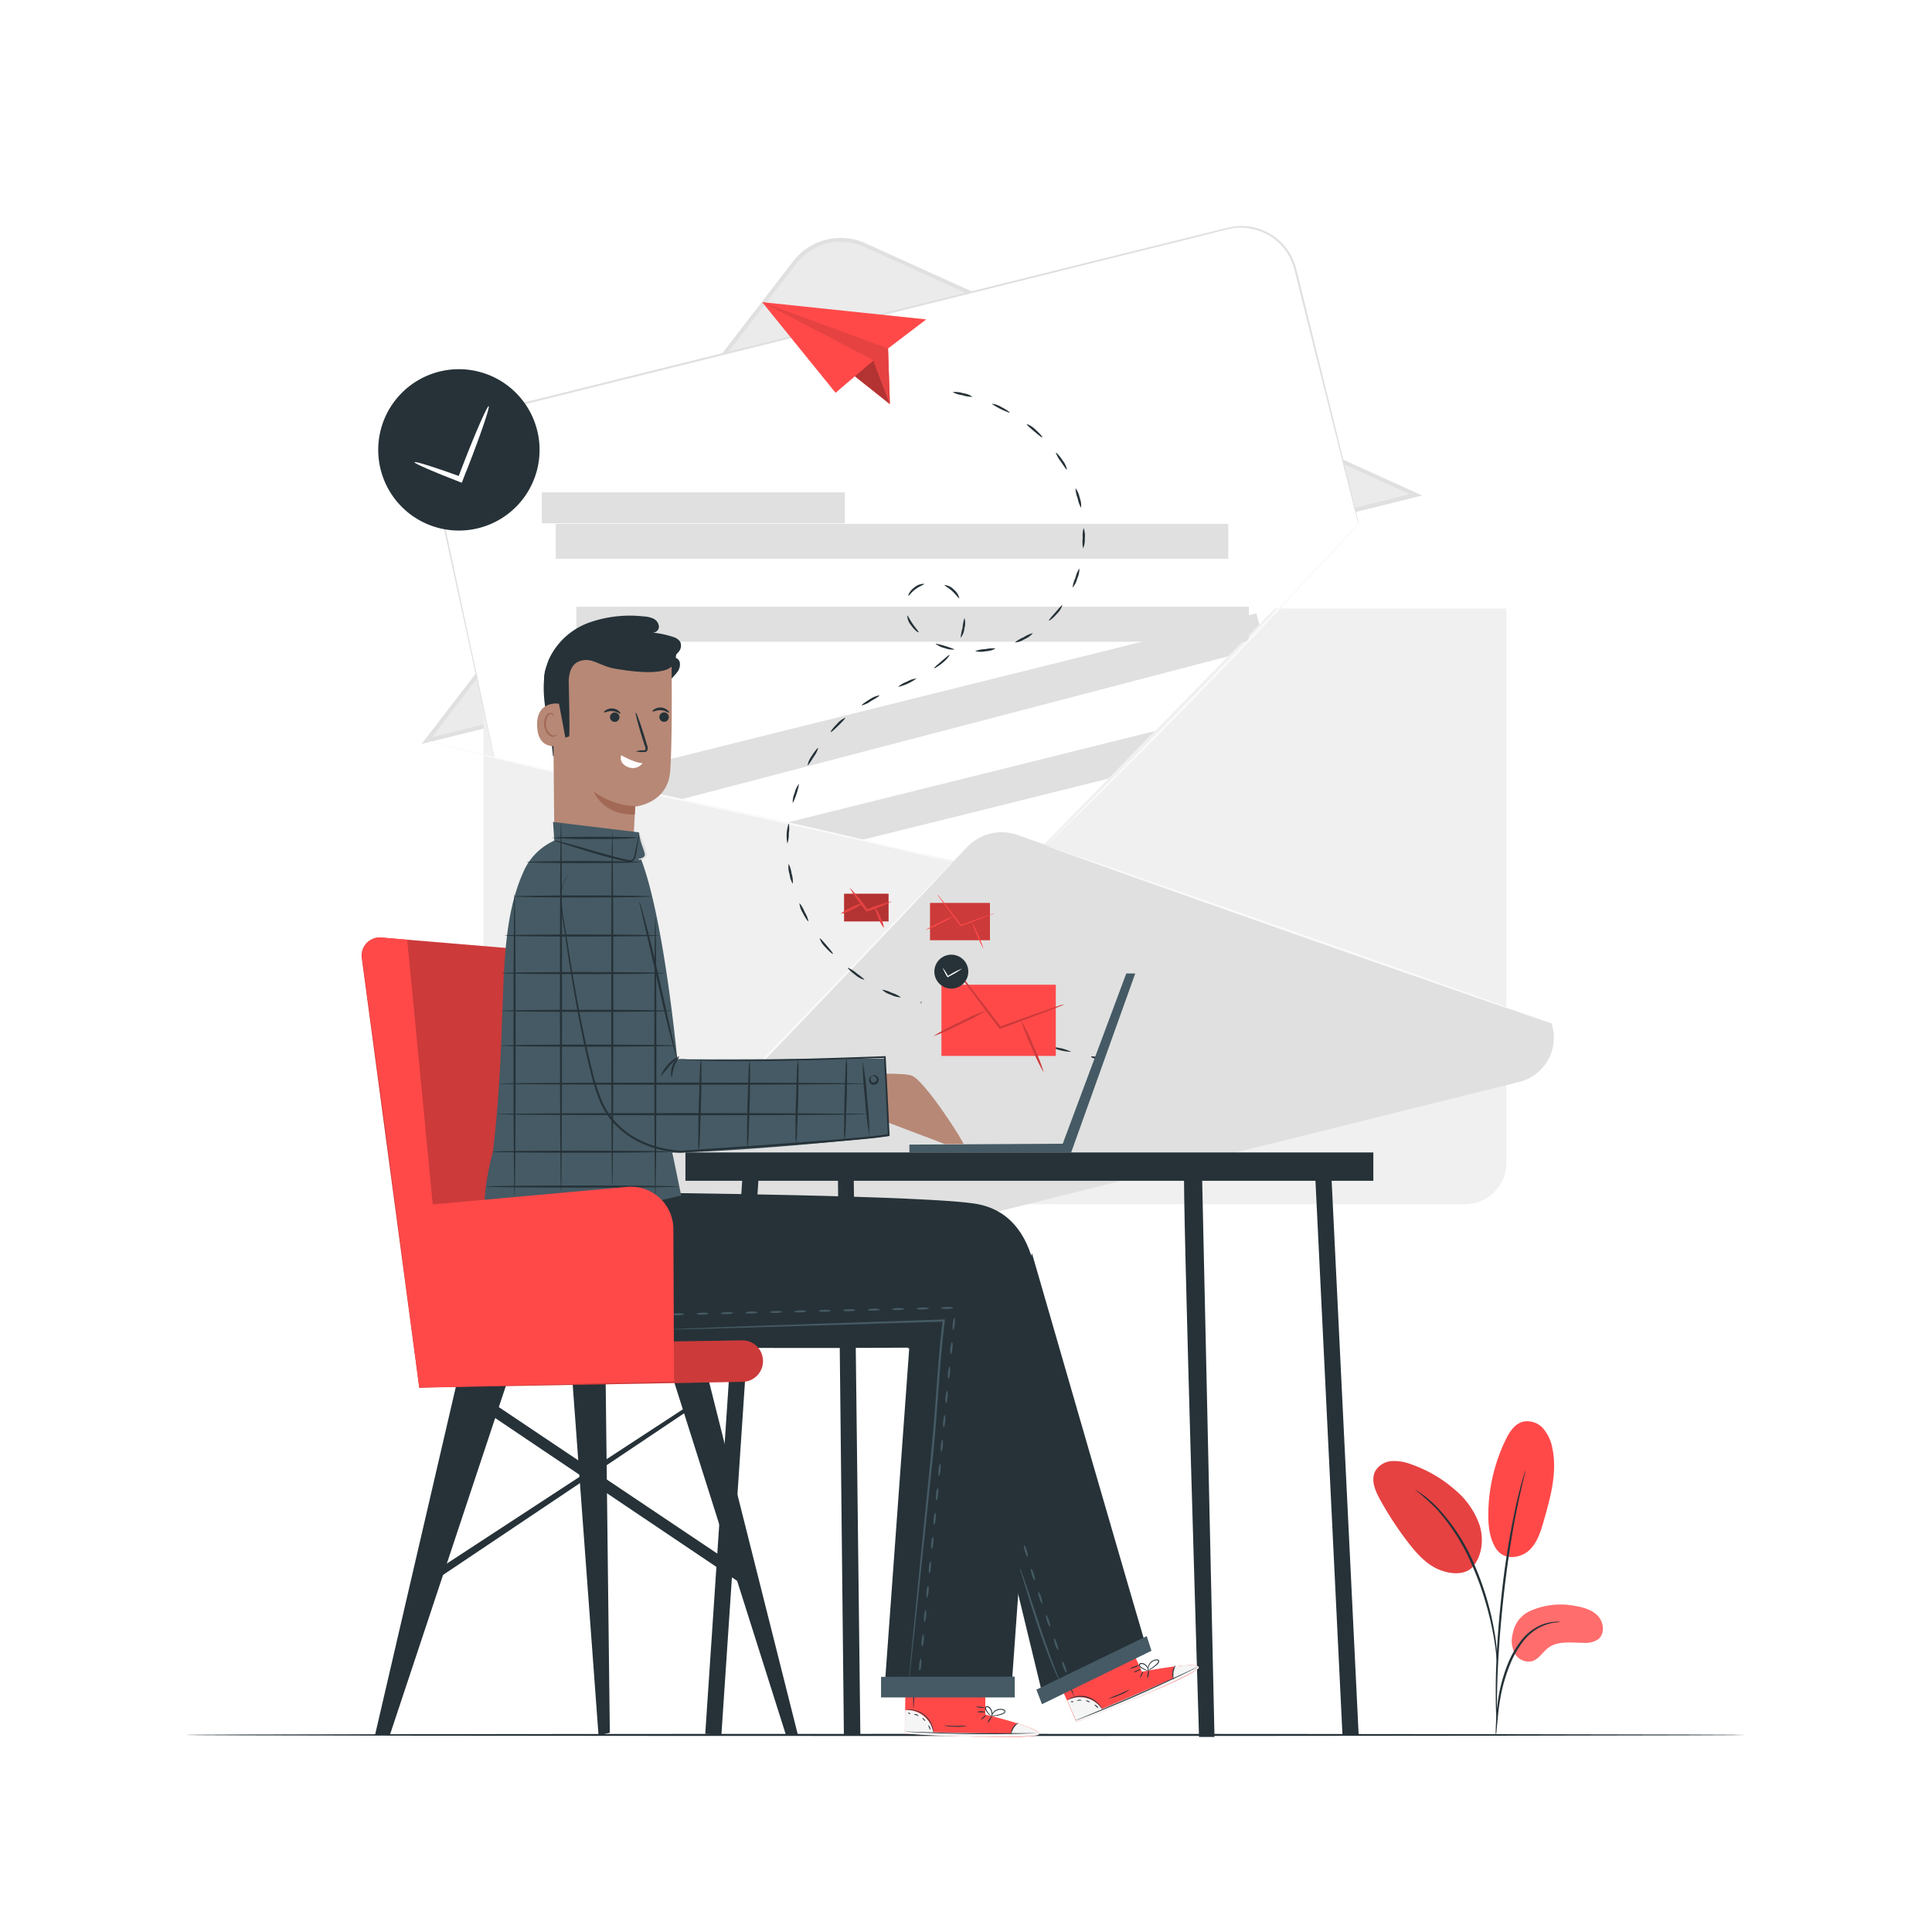 <svg class="animated" id="freepik_stories-mail-sent" xmlns="http://www.w3.org/2000/svg" viewBox="0 0 500 500" version="1.1" xmlns:xlink="http://www.w3.org/1999/xlink" xmlns:svgjs="http://svgjs.com/svgjs"><style>svg#freepik_stories-mail-sent:not(.animated) .animable {opacity: 0;}svg#freepik_stories-mail-sent.animated #freepik--background-complete--inject-81 {animation: 1.5s Infinite  linear wind;animation-delay: 0s;}svg#freepik_stories-mail-sent.animated #freepik--mail-sent--inject-81 {animation: 3s Infinite  linear heartbeat;animation-delay: 0s;}svg#freepik_stories-mail-sent.animated #freepik--Plant--inject-81 {animation: 3s Infinite  linear wind;animation-delay: 0s;}svg#freepik_stories-mail-sent.animated #freepik--Character--inject-81 {animation: 6s Infinite  linear wind;animation-delay: 0s;}            @keyframes wind {                0% {                    transform: rotate( 0deg );                }                25% {                    transform: rotate( 1deg );                }                75% {                    transform: rotate( -1deg );                }            }                    @keyframes heartbeat {                0% {                    transform: scale(1);                }                10% {                    transform: scale(1.1);                }                30% {                    transform: scale(1);                }                40% {                    transform: scale(1);                }                50% {                    transform: scale(1.1);                }                60% {                    transform: scale(1);                }                100% {                    transform: scale(1);                }            }        </style><g id="freepik--background-complete--inject-81" class="animable" style="transform-origin: 256.809px 199.902px;"><path d="M205.63,68,110.44,191.67l256-63.64L223.85,63.43A15.09,15.09,0,0,0,205.63,68Z" style="fill: rgb(235, 235, 235); transform-origin: 238.44px 126.875px;" id="elg1ucz4jfs7" class="animable"></path><path d="M109.09,192.55,205.21,67.69A15.55,15.55,0,0,1,224.07,63l144,65.23Zm108.5-130a14.49,14.49,0,0,0-11.54,5.74h0L111.78,190.8l253.06-62.91-141.2-64A14.6,14.6,0,0,0,217.59,62.6Z" style="fill: rgb(224, 224, 224); transform-origin: 238.58px 127.063px;" id="el4gdqi44p0et" class="animable"></path><g id="el1uw721ruvzl"><path d="M125.12,157.47H389.84a0,0,0,0,1,0,0V300.94a10.71,10.71,0,0,1-10.71,10.71H135.83a10.71,10.71,0,0,1-10.71-10.71V157.47a0,0,0,0,1,0,0Z" style="fill: rgb(240, 240, 240); transform-origin: 257.48px 234.56px; transform: rotate(-13.96deg);" class="animable"></path></g><path d="M351.52,135.44l-89,90.93L128,196.09l-15.39-71.35a14.4,14.4,0,0,1,10.55-17.22l194.6-48.37a14.38,14.38,0,0,1,17.44,10.5Z" style="fill: rgb(255, 255, 255); transform-origin: 231.88px 142.546px;" id="elz1behipmhnd" class="animable"></path><path d="M250.3,219.22,144.61,329.66h0a11.78,11.78,0,0,0,14.28,8.59L393.19,280a11.78,11.78,0,0,0,8.59-14.27l-.22-.88L263.36,216.1A12.36,12.36,0,0,0,250.3,219.22Z" style="fill: rgb(224, 224, 224); transform-origin: 273.369px 276.996px;" id="eltrrdnjamoyi" class="animable"></path><g id="elsurs6lbos8l"><rect x="140.21" y="127.42" width="78.45" height="8.01" style="fill: rgb(224, 224, 224); transform-origin: 179.435px 131.425px; transform: rotate(-13.97deg);" class="animable"></rect></g><g id="elg1iz9tharr"><rect x="143.82" y="135.57" width="174.06" height="9.05" style="fill: rgb(224, 224, 224); transform-origin: 230.85px 140.095px; transform: rotate(-13.97deg);" class="animable"></rect></g><g id="el1js5vnldk88"><rect x="149.16" y="157.03" width="174.06" height="9.05" style="fill: rgb(224, 224, 224); transform-origin: 236.19px 161.555px; transform: rotate(-13.97deg);" class="animable"></rect></g><polygon points="323.11 164.57 317.82 169.86 176.02 206.93 157.49 202.6 156.79 200.59 325.16 158.71 325.89 161.62 323.11 164.57" style="fill: rgb(224, 224, 224); transform-origin: 241.34px 182.82px;" id="elr0ljmaps8t" class="animable"></polygon><polygon points="286.84 201.52 222.96 217.4 203.43 212.94 298.9 189.19 286.84 201.52" style="fill: rgb(224, 224, 224); transform-origin: 251.165px 203.295px;" id="el36qaoeno5n9" class="animable"></polygon><path d="M246.44,223.24s-.07.11-.24.3l-.76.83-2.94,3.15-10.89,11.53c-9.22,9.71-22,23.13-36.15,37.84s-27.15,27.91-36.63,37.37c-4.74,4.73-8.6,8.55-11.28,11.16l-3.09,3-.82.77a1.49,1.49,0,0,1-.29.25,2,2,0,0,1,.25-.29l.78-.81,3-3.07L158.55,314c9.41-9.53,22.34-22.76,36.52-37.48s27-28,36.25-37.73l11-11.41,3-3.08.8-.79C246.34,223.32,246.44,223.24,246.44,223.24Z" style="fill: rgb(250, 250, 250); transform-origin: 194.895px 276.34px;" id="el1znybojzxof" class="animable"></path><path d="M401.56,264.83c-.05.14-29.52-10.09-65.82-22.85s-65.69-23.22-65.64-23.36,29.52,10.08,65.82,22.84S401.61,264.68,401.56,264.83Z" style="fill: rgb(250, 250, 250); transform-origin: 335.83px 241.725px;" id="eliqoebh8aob8" class="animable"></path><path d="M355.75,131.06a1.67,1.67,0,0,1-.19.25L355,132l-2.37,2.63-8.83,9.59c-7.48,8.07-17.9,19.13-29.58,31.2S291.76,198.26,283.94,206l-9.31,9.12-2.56,2.45-.67.63c-.16.14-.24.21-.25.2a2,2,0,0,1,.21-.24l.63-.67,2.49-2.52,9.18-9.24c7.76-7.81,18.43-18.63,30.11-30.69S335.91,152,343.47,144l8.95-9.47,2.45-2.56.65-.66A1.38,1.38,0,0,1,355.75,131.06Z" style="fill: rgb(250, 250, 250); transform-origin: 313.45px 174.73px;" id="elf3ztqxqyhs" class="animable"></path><path d="M246.44,223.24a1.56,1.56,0,0,1-.35-.06l-1-.24-4-1c-3.42-.86-8.39-2.07-14.54-3.51-12.29-2.91-29.34-6.66-48.18-10.74s-35.88-7.89-48.15-10.9c-6.14-1.5-11.1-2.76-14.51-3.68l-3.93-1.07-1-.29a1.38,1.38,0,0,1-.34-.12l.35.07,1,.23,4,1c3.43.86,8.4,2.06,14.55,3.51,12.29,2.91,29.33,6.66,48.18,10.74s35.88,7.89,48.15,10.9c6.14,1.5,11.1,2.75,14.51,3.68l3.92,1.07,1,.29Z" style="fill: rgb(250, 250, 250); transform-origin: 178.44px 207.435px;" id="elwructdjgugp" class="animable"></path><path d="M351.52,135.44s-.1-.33-.27-1l-.73-2.83c-.64-2.51-1.57-6.18-2.77-10.91L337.68,80.58q-.8-3.18-1.63-6.51c-.27-1.1-.55-2.23-.84-3.36-.14-.57-.28-1.14-.46-1.69a11.14,11.14,0,0,0-.6-1.64,14.11,14.11,0,0,0-11.25-8.31,13.9,13.9,0,0,0-3.81,0c-1.26.22-2.54.57-3.83.88l-7.85,2L291,66,218.09,84.2l-73,18.12-16.39,4.06-4,1a22.33,22.33,0,0,0-3.8,1.15,14.21,14.21,0,0,0-5.92,4.79,14.62,14.62,0,0,0-1.76,3.31,15.42,15.42,0,0,0-.81,3.59c-.29,2.45.39,4.81.87,7.14q1.5,7,2.87,13.41c3.65,17.09,6.6,30.91,8.64,40.48,1,4.78,1.79,8.48,2.33,11,.25,1.25.45,2.21.59,2.87s.18,1,.18,1-.09-.33-.24-1-.36-1.61-.64-2.85c-.56-2.53-1.37-6.23-2.42-11-2.09-9.56-5.1-23.38-8.82-40.44-.92-4.27-1.9-8.74-2.91-13.41-.48-2.3-1.18-4.74-.88-7.27a15,15,0,0,1,.82-3.71,15.37,15.37,0,0,1,1.81-3.42,14.05,14.05,0,0,1,2.69-2.87,13.61,13.61,0,0,1,3.41-2.08,22.13,22.13,0,0,1,3.87-1.18l4-1L145,101.83l73-18.16,73-18.12,16.39-4.06,7.85-1.94c1.29-.32,2.55-.66,3.87-.89a14.66,14.66,0,0,1,11,2.8,14.55,14.55,0,0,1,4.54,5.75,11.41,11.41,0,0,1,.62,1.69c.18.57.32,1.14.46,1.71.28,1.13.55,2.26.83,3.37.55,2.22,1.08,4.39,1.61,6.51l9.9,40.19c1.15,4.74,2.05,8.42,2.66,10.93.3,1.25.53,2.2.68,2.85S351.52,135.44,351.52,135.44Z" style="fill: rgb(224, 224, 224); transform-origin: 231.716px 127.31px;" id="elhte1qhlnaxk" class="animable"></path></g><g id="freepik--Floor--inject-81" class="animable" style="transform-origin: 250px 448.995px;"><path d="M452,449c0,.15-90.44.27-202,.27S48,449.16,48,449s90.43-.28,202-.28S452,448.86,452,449Z" style="fill: rgb(38, 50, 56); transform-origin: 250px 448.995px;" id="el0gv1rj1q81ys" class="animable"></path></g><g id="freepik--mail-sent--inject-81" class="animable" style="transform-origin: 191.657px 177.895px;"><polygon points="239.71 82.66 229.82 90.19 230.3 104.57 221.25 97.38 216.25 101.66 197.25 78.2 239.71 82.66" style="fill: rgb(255, 73, 73); transform-origin: 218.48px 91.385px;" id="el25iyeufxtye" class="animable"></polygon><path d="M226.1,93.25c0,.44,4.2,11.32,4.2,11.32l-9.05-7.19Z" style="fill: rgb(255, 73, 73); transform-origin: 225.775px 98.91px;" id="el1n5pvopfcjv" class="animable"></path><g id="eljitr1vxo9ks"><g style="opacity: 0.3; transform-origin: 225.775px 98.91px;" class="animable"><path d="M226.1,93.25c0,.44,4.2,11.32,4.2,11.32l-9.05-7.19Z" id="elqx5vwhd28g" class="animable" style="transform-origin: 225.775px 98.91px;"></path></g></g><polygon points="197.25 78.2 226.1 93.25 230.3 104.57 229.82 90.19 197.25 78.2" style="fill: rgb(255, 73, 73); transform-origin: 213.775px 91.385px;" id="elhm3vy7z6q1v" class="animable"></polygon><g id="el5g3a7kzn1h4"><polygon points="197.25 78.2 226.1 93.25 230.3 104.57 229.82 90.19 197.25 78.2" style="opacity: 0.1; transform-origin: 213.775px 91.385px;" class="animable"></polygon></g><path d="M277.25,272.22a12.91,12.91,0,0,1-5.13-1.25,12.91,12.91,0,0,1,5.13,1.25Z" style="fill: rgb(38, 50, 56); transform-origin: 274.685px 271.595px;" id="eloa4cx5dovx" class="animable"></path><path d="M285.43,274.22c0,.15-.75.1-1.59-.1s-1.5-.5-1.47-.65.75-.1,1.6.11S285.47,274.07,285.43,274.22Z" style="fill: rgb(38, 50, 56); transform-origin: 283.9px 273.845px;" id="ela5tovz6evp" class="animable"></path><path d="M251.67,102.69a7.79,7.79,0,0,1-2.61-.41,7.31,7.31,0,0,1-2.52-.79,5.88,5.88,0,0,1,2.65.26A5.57,5.57,0,0,1,251.67,102.69Z" style="fill: rgb(38, 50, 56); transform-origin: 249.105px 102.065px;" id="elc7lzqbda9mf" class="animable"></path><path d="M261.35,106.84a17.93,17.93,0,0,1-4.71-2.36,5.69,5.69,0,0,1,2.51.86C260.46,106,261.43,106.71,261.35,106.84Z" style="fill: rgb(38, 50, 56); transform-origin: 258.997px 105.66px;" id="elvwnderwmwyl" class="animable"></path><path d="M269.74,113.2c-.11.11-1-.64-2.12-1.58s-2-1.74-1.87-1.87A5.8,5.8,0,0,1,268,111.2C269.09,112.16,269.85,113.1,269.74,113.2Z" style="fill: rgb(38, 50, 56); transform-origin: 267.744px 111.48px;" id="elo9f5x9eszom" class="animable"></path><path d="M276.14,121.55c-.14.07-.8-.9-1.6-2.1a7.85,7.85,0,0,1-1.3-2.3c.11-.09.95.77,1.76,2A5.68,5.68,0,0,1,276.14,121.55Z" style="fill: rgb(38, 50, 56); transform-origin: 274.69px 119.349px;" id="elf2vwkxjxz3e" class="animable"></path><path d="M279.77,131.42a8,8,0,0,1-.88-2.49,7.56,7.56,0,0,1-.55-2.59,5.83,5.83,0,0,1,1.07,2.44A5.46,5.46,0,0,1,279.77,131.42Z" style="fill: rgb(38, 50, 56); transform-origin: 279.072px 128.88px;" id="eleycmnphhpkl" class="animable"></path><path d="M280.31,141.92a8.24,8.24,0,0,1-.11-2.64,7.54,7.54,0,0,1,.24-2.63,5.83,5.83,0,0,1,.31,2.64A5.71,5.71,0,0,1,280.31,141.92Z" style="fill: rgb(38, 50, 56); transform-origin: 280.464px 139.285px;" id="elgrt4hw9yxl" class="animable"></path><path d="M277.58,152.06a8.14,8.14,0,0,1,.74-2.53,8.4,8.4,0,0,1,1-2.43,5.29,5.29,0,0,1-.53,2.61A5.43,5.43,0,0,1,277.58,152.06Z" style="fill: rgb(38, 50, 56); transform-origin: 278.454px 149.58px;" id="elkqeqyjhd4jm" class="animable"></path><path d="M271.47,160.6c-.1-.12.68-1,1.63-2.08s1.71-2,1.84-1.89a5.47,5.47,0,0,1-1.43,2.25C272.54,160,271.57,160.71,271.47,160.6Z" style="fill: rgb(38, 50, 56); transform-origin: 273.201px 158.616px;" id="ellvyxhxowavl" class="animable"></path><path d="M262.65,166.28a8.26,8.26,0,0,1,2.26-1.36,8.08,8.08,0,0,1,2.41-1.08,5.53,5.53,0,0,1-2.16,1.57A5.45,5.45,0,0,1,262.65,166.28Z" style="fill: rgb(38, 50, 56); transform-origin: 264.985px 165.06px;" id="elksd61123yyb" class="animable"></path><path d="M252.39,168.49A8,8,0,0,1,255,168a8.23,8.23,0,0,1,2.64-.17,5.47,5.47,0,0,1-2.57.71A5.34,5.34,0,0,1,252.39,168.49Z" style="fill: rgb(38, 50, 56); transform-origin: 255.015px 168.239px;" id="elamicdm4le9s" class="animable"></path><path d="M242.09,166.54a28.56,28.56,0,0,1,5,1.53,5.19,5.19,0,0,1-2.64-.36A5.09,5.09,0,0,1,242.09,166.54Z" style="fill: rgb(38, 50, 56); transform-origin: 244.59px 167.325px;" id="el160i6bmvolr" class="animable"></path><path d="M234.79,159.3c.15-.05.61,1,1.43,2.18s1.61,2,1.5,2.15-1.09-.6-1.95-1.83A4,4,0,0,1,234.79,159.3Z" style="fill: rgb(38, 50, 56); transform-origin: 236.26px 161.474px;" id="elzhv2u73d5yo" class="animable"></path><path d="M239.23,151.11c0,.16-1.09.51-2.23,1.32s-1.75,1.82-1.89,1.74.3-1.28,1.57-2.18A3.66,3.66,0,0,1,239.23,151.11Z" style="fill: rgb(38, 50, 56); transform-origin: 237.158px 152.64px;" id="elzuq5p7gyygk" class="animable"></path><path d="M248.27,154.86c-.14.08-.78-.9-1.82-1.86s-2.1-1.44-2-1.59a3.65,3.65,0,0,1,2.42,1.19A3.88,3.88,0,0,1,248.27,154.86Z" style="fill: rgb(38, 50, 56); transform-origin: 246.357px 153.137px;" id="elki0jhqh9uxk" class="animable"></path><path d="M248.61,165.07a12.67,12.67,0,0,1,.49-2.57,12.85,12.85,0,0,1,.49-2.58,4.56,4.56,0,0,1,0,2.68A4.47,4.47,0,0,1,248.61,165.07Z" style="fill: rgb(38, 50, 56); transform-origin: 249.201px 162.495px;" id="elxrund9wxbno" class="animable"></path><path d="M241.76,172.92c-.09-.13.82-.88,1.91-1.81s2-1.73,2.07-1.63-.58,1.08-1.71,2S241.84,173.05,241.76,172.92Z" style="fill: rgb(38, 50, 56); transform-origin: 243.749px 171.204px;" id="elrc4g8z0v2y8" class="animable"></path><path d="M232.41,177.78a6.64,6.64,0,0,1,2.28-1.35,6.47,6.47,0,0,1,2.51-.85,12.76,12.76,0,0,1-4.79,2.2Z" style="fill: rgb(38, 50, 56); transform-origin: 234.805px 176.68px;" id="elby93sjxdxrj" class="animable"></path><path d="M223,182.56c-.08-.13.87-.84,2.13-1.6a6,6,0,0,1,2.46-1c.08.15-.94.76-2.19,1.48A6.46,6.46,0,0,1,223,182.56Z" style="fill: rgb(38, 50, 56); transform-origin: 225.295px 181.26px;" id="elcwsuknke3q" class="animable"></path><path d="M215,189.44c-.11-.1.58-1.08,1.63-2.11a5.87,5.87,0,0,1,2.13-1.59c.1.12-.71,1-1.74,2S215.16,189.54,215,189.44Z" style="fill: rgb(38, 50, 56); transform-origin: 216.878px 187.594px;" id="elj3gbdkehxen" class="animable"></path><path d="M209,198.06a5.82,5.82,0,0,1,1.08-2.43c.77-1.25,1.56-2.15,1.68-2.06a7.42,7.42,0,0,1-1.21,2.35C209.79,197.15,209.14,198.13,209,198.06Z" style="fill: rgb(38, 50, 56); transform-origin: 210.38px 195.814px;" id="el8b1x45cmsgs" class="animable"></path><path d="M205.16,207.86a5.61,5.61,0,0,1,.48-2.61,5.69,5.69,0,0,1,1.15-2.4,17.8,17.8,0,0,1-1.63,5Z" style="fill: rgb(38, 50, 56); transform-origin: 205.97px 205.355px;" id="elz0mwk8t9ppf" class="animable"></path><path d="M203.78,218.3a9.8,9.8,0,0,1,.36-5.26,7.69,7.69,0,0,1,0,2.64A7.57,7.57,0,0,1,203.78,218.3Z" style="fill: rgb(38, 50, 56); transform-origin: 203.915px 215.67px;" id="elvauizjtbahk" class="animable"></path><path d="M205.16,228.73a6.43,6.43,0,0,1-.83-2.52,5.38,5.38,0,0,1-.22-2.65,8.33,8.33,0,0,1,.76,2.54A6.46,6.46,0,0,1,205.16,228.73Z" style="fill: rgb(38, 50, 56); transform-origin: 204.613px 226.145px;" id="el0bt5hxgenjx7" class="animable"></path><path d="M209.23,238.43c-.13.08-.84-.88-1.49-2.2a5.58,5.58,0,0,1-.85-2.52,7.62,7.62,0,0,1,1.34,2.28A7.54,7.54,0,0,1,209.23,238.43Z" style="fill: rgb(38, 50, 56); transform-origin: 208.06px 236.072px;" id="el5qd6fwk1ogt" class="animable"></path><path d="M215.55,246.86c-.1.1-1-.66-2-1.78a5.92,5.92,0,0,1-1.44-2.24c.13-.1.92.78,1.86,1.88S215.66,246.75,215.55,246.86Z" style="fill: rgb(38, 50, 56); transform-origin: 213.835px 244.851px;" id="eljhf4t79tjmt" class="animable"></path><path d="M223.67,253.56a5.72,5.72,0,0,1-2.34-1.27c-1.18-.86-2-1.72-1.92-1.84a7.66,7.66,0,0,1,2.25,1.4C222.82,252.7,223.75,253.43,223.67,253.56Z" style="fill: rgb(38, 50, 56); transform-origin: 221.54px 252.005px;" id="elfvo76zikb0i" class="animable"></path><path d="M233.17,258.1a5.59,5.59,0,0,1-2.58-.65,5.45,5.45,0,0,1-2.31-1.32,8,8,0,0,1,2.51.81A8.36,8.36,0,0,1,233.17,258.1Z" style="fill: rgb(38, 50, 56); transform-origin: 230.725px 257.115px;" id="elrwjxfj3m4vf" class="animable"></path><path d="M238.46,259.45c0,.14-.09.26-.14.25s-.07-.14,0-.29.09-.26.14-.25S238.49,259.3,238.46,259.45Z" style="fill: rgb(38, 50, 56); transform-origin: 238.383px 259.43px;" id="el4k5p9to9b2c" class="animable"></path><g id="el226geto8gsj"><rect x="218.45" y="231.3" width="11.51" height="7.16" style="fill: rgb(255, 73, 73); transform-origin: 224.205px 234.88px; transform: rotate(18.18deg);" class="animable"></rect></g><g id="elv7bgz5v2vp"><g style="opacity: 0.3; transform-origin: 224.205px 234.88px;" class="animable"><g id="eldw9dzfg0h1a"><rect x="218.45" y="231.3" width="11.51" height="7.16" class="animable" style="transform-origin: 224.205px 234.88px; transform: rotate(18.18deg);"></rect></g></g></g><path d="M230.79,233.28a45.37,45.37,0,0,1-6.34,2.6l-.19.07-.12-.16-.19-.24a44.91,44.91,0,0,1-4.09-5.87,47.07,47.07,0,0,1,4.53,5.54l.18.24-.31-.09A42.57,42.57,0,0,1,230.79,233.28Z" style="fill: rgb(255, 73, 73); transform-origin: 225.325px 232.815px;" id="elrwt21sn0tm7" class="animable"></path><g id="elpo17p7vv9hq"><g style="opacity: 0.1; transform-origin: 225.325px 232.815px;" class="animable"><path d="M230.79,233.28a45.37,45.37,0,0,1-6.34,2.6l-.19.07-.12-.16-.19-.24a44.91,44.91,0,0,1-4.09-5.87,47.07,47.07,0,0,1,4.53,5.54l.18.24-.31-.09A42.57,42.57,0,0,1,230.79,233.28Z" id="elnbabz57426m" class="animable" style="transform-origin: 225.325px 232.815px;"></path></g></g><path d="M223,233.85a8.22,8.22,0,0,1-2.57,1.57,8.79,8.79,0,0,1-2.82,1.07,8.5,8.5,0,0,1,2.58-1.57A8.87,8.87,0,0,1,223,233.85Z" style="fill: rgb(255, 73, 73); transform-origin: 220.305px 235.17px;" id="elu6x8jhhgrc" class="animable"></path><g id="el2b22a8wdded"><g style="opacity: 0.1; transform-origin: 220.305px 235.17px;" class="animable"><path d="M223,233.85a8.22,8.22,0,0,1-2.57,1.57,8.79,8.79,0,0,1-2.82,1.07,8.5,8.5,0,0,1,2.58-1.57A8.87,8.87,0,0,1,223,233.85Z" id="elmt3ximmzmka" class="animable" style="transform-origin: 220.305px 235.17px;"></path></g></g><path d="M228.75,240.14a8.24,8.24,0,0,1-1.4-2.53c-.66-1.49-1.1-2.77-.9-2.75a8.36,8.36,0,0,1,1.41,2.53A7.78,7.78,0,0,1,228.75,240.14Z" style="fill: rgb(255, 73, 73); transform-origin: 227.576px 237.5px;" id="elsscydj1a0je" class="animable"></path><g id="elhok9aopcnsi"><g style="opacity: 0.1; transform-origin: 227.576px 237.5px;" class="animable"><path d="M228.75,240.14a8.24,8.24,0,0,1-1.4-2.53c-.66-1.49-1.1-2.77-.9-2.75a8.36,8.36,0,0,1,1.41,2.53A7.78,7.78,0,0,1,228.75,240.14Z" id="elpng48h87xxm" class="animable" style="transform-origin: 227.576px 237.5px;"></path></g></g><g id="eld97xvtbjpzf"><rect x="243.64" y="254.85" width="29.6" height="18.42" style="fill: rgb(255, 73, 73); transform-origin: 258.44px 264.06px; transform: rotate(18.18deg);" class="animable"></rect></g><path d="M275.38,259.93a7.18,7.18,0,0,1-1.26.57l-3.5,1.37c-3,1.13-7.09,2.67-11.7,4.36l-.19.07-.12-.16-.47-.62c-3.06-4-5.82-7.73-7.79-10.42L248,251.91a8,8,0,0,1-.79-1.22,7.9,7.9,0,0,1,1,1.09l2.45,3.09c2.05,2.62,4.85,6.27,7.92,10.32l.47.61-.31-.09c4.6-1.68,8.75-3.16,11.75-4.2l3.56-1.21A7.38,7.38,0,0,1,275.38,259.93Z" style="fill: rgb(255, 73, 73); transform-origin: 261.295px 258.495px;" id="el1brcl5ohf27" class="animable"></path><g id="eljaxhkmmpc3"><g style="opacity: 0.2; transform-origin: 261.295px 258.495px;" class="animable"><path d="M275.38,259.93a7.18,7.18,0,0,1-1.26.57l-3.5,1.37c-3,1.13-7.09,2.67-11.7,4.36l-.19.07-.12-.16-.47-.62c-3.06-4-5.82-7.73-7.79-10.42L248,251.91a8,8,0,0,1-.79-1.22,7.9,7.9,0,0,1,1,1.09l2.45,3.09c2.05,2.62,4.85,6.27,7.92,10.32l.47.61-.31-.09c4.6-1.68,8.75-3.16,11.75-4.2l3.56-1.21A7.38,7.38,0,0,1,275.38,259.93Z" id="el1k5ksihh3uv" class="animable" style="transform-origin: 261.295px 258.495px;"></path></g></g><path d="M255.38,261.42a55.72,55.72,0,0,1-6.82,3.63,56.22,56.22,0,0,1-7.05,3.14,52.78,52.78,0,0,1,6.81-3.64A52.67,52.67,0,0,1,255.38,261.42Z" style="fill: rgb(255, 73, 73); transform-origin: 248.445px 264.805px;" id="elm6god0a2abm" class="animable"></path><g id="el5dozv7aua3"><g style="opacity: 0.2; transform-origin: 248.445px 264.805px;" class="animable"><path d="M255.38,261.42a55.72,55.72,0,0,1-6.82,3.63,56.22,56.22,0,0,1-7.05,3.14,52.78,52.78,0,0,1,6.81-3.64A52.67,52.67,0,0,1,255.38,261.42Z" id="elk4doad6b6j" class="animable" style="transform-origin: 248.445px 264.805px;"></path></g></g><path d="M270.14,277.59a51,51,0,0,1-3.21-6.68,50.44,50.44,0,0,1-2.7-6.91,50.76,50.76,0,0,1,3.21,6.69A50.06,50.06,0,0,1,270.14,277.59Z" style="fill: rgb(255, 73, 73); transform-origin: 267.185px 270.795px;" id="el9a1ag93eif" class="animable"></path><g id="elzrvdctk18o"><g style="opacity: 0.2; transform-origin: 267.185px 270.795px;" class="animable"><path d="M270.14,277.59a51,51,0,0,1-3.21-6.68,50.44,50.44,0,0,1-2.7-6.91,50.76,50.76,0,0,1,3.21,6.69A50.06,50.06,0,0,1,270.14,277.59Z" id="elnua8zvc42xd" class="animable" style="transform-origin: 267.185px 270.795px;"></path></g></g><path d="M248.8,255a4.39,4.39,0,1,1,.94-6.14A4.39,4.39,0,0,1,248.8,255Z" style="fill: rgb(38, 50, 56); transform-origin: 246.203px 251.46px;" id="ela83uwas058c" class="animable"></path><path d="M249,250.65a20.07,20.07,0,0,1-2.95,1.82l-.7.39-.13.07-.07-.12a14.19,14.19,0,0,1-1.2-2.37,13.19,13.19,0,0,1,1.45,2.23l-.19-.06.7-.4A19.86,19.86,0,0,1,249,250.65Z" style="fill: rgb(255, 255, 255); transform-origin: 246.475px 251.685px;" id="el4npjw9k7epc" class="animable"></path><g id="eli68li1ld0xi"><rect x="240.69" y="233.68" width="15.51" height="9.65" style="fill: rgb(255, 73, 73); transform-origin: 248.445px 238.505px; transform: rotate(18.18deg);" class="animable"></rect></g><g id="elegpdvuovwow"><g style="opacity: 0.2; transform-origin: 248.445px 238.505px;" class="animable"><g id="elcjcchmvt9r"><rect x="240.69" y="233.68" width="15.51" height="9.65" class="animable" style="transform-origin: 248.445px 238.505px; transform: rotate(18.18deg);"></rect></g></g></g><path d="M257.31,236.34a3.34,3.34,0,0,1-.65.3l-1.84.72c-1.55.59-3.71,1.4-6.13,2.28l-.1,0-.06-.09-.24-.32c-1.61-2.12-3-4.05-4.09-5.46L243,232.14a4.4,4.4,0,0,1-.41-.64,3.78,3.78,0,0,1,.5.57l1.29,1.62c1.07,1.37,2.54,3.28,4.14,5.4l.25.33-.16,0c2.41-.88,4.58-1.66,6.16-2.2l1.86-.63A3.22,3.22,0,0,1,257.31,236.34Z" style="fill: rgb(255, 73, 73); transform-origin: 249.95px 235.57px;" id="elae9r6ah2r7c" class="animable"></path><g id="el4ge7gr7yqt"><g style="opacity: 0.2; transform-origin: 249.95px 235.57px;" class="animable"><path d="M257.31,236.34a3.34,3.34,0,0,1-.65.3l-1.84.72c-1.55.59-3.71,1.4-6.13,2.28l-.1,0-.06-.09-.24-.32c-1.61-2.12-3-4.05-4.09-5.46L243,232.14a4.4,4.4,0,0,1-.41-.64,3.78,3.78,0,0,1,.5.57l1.29,1.62c1.07,1.37,2.54,3.28,4.14,5.4l.25.33-.16,0c2.41-.88,4.58-1.66,6.16-2.2l1.86-.63A3.22,3.22,0,0,1,257.31,236.34Z" style="fill: rgb(255, 73, 73); transform-origin: 249.95px 235.57px;" id="el7l4ewq13p9p" class="animable"></path></g></g><path d="M246.84,237.12a30.14,30.14,0,0,1-3.57,1.9,29.76,29.76,0,0,1-3.7,1.65,27.53,27.53,0,0,1,3.57-1.91A28.07,28.07,0,0,1,246.84,237.12Z" style="fill: rgb(255, 73, 73); transform-origin: 243.205px 238.895px;" id="el6642gx862qy" class="animable"></path><g id="el8aaxv8xswcr"><g style="opacity: 0.2; transform-origin: 243.205px 238.895px;" class="animable"><path d="M246.84,237.12a30.14,30.14,0,0,1-3.57,1.9,29.76,29.76,0,0,1-3.7,1.65,27.53,27.53,0,0,1,3.57-1.91A28.07,28.07,0,0,1,246.84,237.12Z" style="fill: rgb(255, 73, 73); transform-origin: 243.205px 238.895px;" id="eld41c8zjaqcj" class="animable"></path></g></g><path d="M254.57,245.59a26.4,26.4,0,0,1-1.68-3.5,28.28,28.28,0,0,1-1.42-3.62,50.9,50.9,0,0,1,3.1,7.12Z" style="fill: rgb(255, 73, 73); transform-origin: 253.02px 242.03px;" id="el8lu0kapoad2" class="animable"></path><g id="ele0p5xottwbt"><g style="opacity: 0.2; transform-origin: 253.02px 242.03px;" class="animable"><path d="M254.57,245.59a26.4,26.4,0,0,1-1.68-3.5,28.28,28.28,0,0,1-1.42-3.62,50.9,50.9,0,0,1,3.1,7.12Z" style="fill: rgb(255, 73, 73); transform-origin: 253.02px 242.03px;" id="el8jeyfnayri5" class="animable"></path></g></g><path d="M139,121.57a20.88,20.88,0,1,1-15.1-25.38A20.89,20.89,0,0,1,139,121.57Z" style="fill: rgb(38, 50, 56); transform-origin: 118.762px 116.428px;" id="elusxfutdnxa" class="animable"></path><path d="M126.47,105.11c.37.15-2,7.14-5.3,15.62-.49,1.23-1,2.41-1.41,3.57l-.25.63-.63-.24c-6.77-2.61-11.72-4.76-11.6-5.07s5.26,1.31,12.08,3.78l-.88.4c.44-1.16.9-2.35,1.37-3.58C123.14,111.73,126.11,105,126.47,105.11Z" style="fill: rgb(255, 255, 255); transform-origin: 116.893px 115.019px;" id="el37k9b5o7g1n" class="animable"></path></g><g id="freepik--Plant--inject-81" class="animable" style="transform-origin: 385.119px 408.44px;"><path d="M395.65,417.09a19.33,19.33,0,0,1,12-1.46c2.18.36,4.45,1,5.94,2.64s1.76,4.52.06,5.93a5.77,5.77,0,0,1-3.74.95c-3.18,0-6.7-.6-9.24,1.31-1.45,1.09-2.41,2.9-4.14,3.44a4.11,4.11,0,0,1-4.5-2,7,7,0,0,1-.51-5.16A7.86,7.86,0,0,1,395.65,417.09Z" style="fill: rgb(255, 73, 73); transform-origin: 403.033px 422.63px;" id="el5bsyjpgltrq" class="animable"></path><g id="elr2ow4hgjkb"><g style="opacity: 0.2; transform-origin: 403.033px 422.63px;" class="animable"><path d="M395.65,417.09a19.33,19.33,0,0,1,12-1.46c2.18.36,4.45,1,5.94,2.64s1.76,4.52.06,5.93a5.77,5.77,0,0,1-3.74.95c-3.18,0-6.7-.6-9.24,1.31-1.45,1.09-2.41,2.9-4.14,3.44a4.11,4.11,0,0,1-4.5-2,7,7,0,0,1-.51-5.16A7.86,7.86,0,0,1,395.65,417.09Z" style="fill: rgb(255, 255, 255); transform-origin: 403.033px 422.63px;" id="elq52vvj5kod" class="animable"></path></g></g><path d="M387.28,400.93c2.24,3.19,6.58,2.13,8.59.18s2.87-4.77,3.64-7.46c1.77-6.15,3.55-12.6,2.24-18.86a10.61,10.61,0,0,0-2.41-5.13,5.48,5.48,0,0,0-5.19-1.73c-2.19.58-3.55,2.73-4.53,4.77A45.06,45.06,0,0,0,385.17,392c0,3.11.36,6.37,2.11,8.94" style="fill: rgb(255, 73, 73); transform-origin: 393.686px 385.391px;" id="elbijmzg31qvl" class="animable"></path><path d="M381.15,405.51c2.42-2.88,2.88-7.08,1.8-10.69a20.65,20.65,0,0,0-6.32-9.18A34.18,34.18,0,0,0,365.3,379a12.12,12.12,0,0,0-5.1-.87,5.37,5.37,0,0,0-4.28,2.59c-1.19,2.27-.05,5,1.19,7.28a86.83,86.83,0,0,0,7.44,11.34c2.23,2.87,4.79,5.71,8.19,7s6.93,1.15,8.73-1.21" style="fill: rgb(255, 73, 73); transform-origin: 369.459px 392.634px;" id="elliah3adgj1" class="animable"></path><g id="elm0ivbl9m4r"><g style="opacity: 0.1; transform-origin: 369.459px 392.634px;" class="animable"><path d="M381.15,405.51c2.42-2.88,2.88-7.08,1.8-10.69a20.65,20.65,0,0,0-6.32-9.18A34.18,34.18,0,0,0,365.3,379a12.12,12.12,0,0,0-5.1-.87,5.37,5.37,0,0,0-4.28,2.59c-1.19,2.27-.05,5,1.19,7.28a86.83,86.83,0,0,0,7.44,11.34c2.23,2.87,4.79,5.71,8.19,7s6.93,1.15,8.73-1.21" id="elo9bphv7kzwm" class="animable" style="transform-origin: 369.459px 392.634px;"></path></g></g><path d="M387.13,449.06a7.15,7.15,0,0,0,.2-1.45c.11-1.06.23-2.38.39-4a56.48,56.48,0,0,1,.89-5.8,44.23,44.23,0,0,1,2.11-6.85,25.25,25.25,0,0,1,3.5-6.2,13,13,0,0,1,4.42-3.68,12.6,12.6,0,0,1,3.72-1.16,7,7,0,0,0,1.44-.2,6,6,0,0,0-1.46,0,11.41,11.41,0,0,0-3.89,1,13.13,13.13,0,0,0-4.66,3.71,24.78,24.78,0,0,0-3.63,6.32,42.19,42.19,0,0,0-2.09,7,48.28,48.28,0,0,0-.77,5.87c-.13,1.68-.18,3-.2,4A7.1,7.1,0,0,0,387.13,449.06Z" style="fill: rgb(38, 50, 56); transform-origin: 395.438px 434.368px;" id="elb6x82ab77zm" class="animable"></path><path d="M387.4,446a2.49,2.49,0,0,0,0-.67v-1.92c0-1.67,0-4.09.08-7.07.15-6,.66-14.21,1.66-23.26s2.32-17.2,3.53-23c.28-1.46.57-2.78.84-3.93s.48-2.16.69-3,.33-1.38.45-1.87a2.71,2.71,0,0,0,.12-.67,2.83,2.83,0,0,0-.23.63l-.56,1.85c-.25.8-.5,1.79-.79,2.94s-.62,2.46-.94,3.93A219.26,219.26,0,0,0,388.58,413c-1,9.07-1.44,17.33-1.48,23.31,0,3,0,5.41.1,7.08q.07,1.17.12,1.92A3.59,3.59,0,0,0,387.4,446Z" style="fill: rgb(38, 50, 56); transform-origin: 390.935px 413.305px;" id="elf8fck8ql4t7" class="animable"></path><path d="M387.44,430.08a12.35,12.35,0,0,0,0-2,52.73,52.73,0,0,0-.62-5.44,75.45,75.45,0,0,0-5.08-17.32A49.92,49.92,0,0,0,372,390.14a23.94,23.94,0,0,0-2.29-2.13c-.35-.3-.66-.59-1-.83l-.88-.61a13.4,13.4,0,0,0-1.7-1.09,60.92,60.92,0,0,1,5.55,4.95,52.73,52.73,0,0,1,9.5,15.12,75.14,75.14,0,0,1,3.33,9.3c.87,2.91,1.45,5.59,1.89,7.85s.65,4.11.8,5.39A14,14,0,0,0,387.44,430.08Z" style="fill: rgb(38, 50, 56); transform-origin: 376.805px 407.78px;" id="el1axsn7v6pwv" class="animable"></path></g><g id="freepik--Device--inject-81" class="animable" style="transform-origin: 264.575px 275.09px;"><polygon points="235.35 298.25 277.22 298.25 293.8 251.93 291.48 251.93 275.04 295.99 235.35 296.22 235.35 298.25" style="fill: rgb(69, 90, 100); transform-origin: 264.575px 275.09px;" id="elma492pgz72" class="animable"></polygon></g><g id="freepik--Desk--inject-81" class="animable" style="transform-origin: 266.405px 373.885px;"><polygon points="216.85 304.1 218.4 449.19 222.66 449.19 220.93 303.03 216.85 304.1" style="fill: rgb(38, 50, 56); transform-origin: 219.755px 376.11px;" id="elq7a8v0cgspg" class="animable"></polygon><path d="M306.47,302.69c-.57,2.77,3.84,146.83,3.84,146.83h4l-3.25-146.83Z" style="fill: rgb(38, 50, 56); transform-origin: 310.365px 376.105px;" id="elf4uqafzzaye" class="animable"></path><polygon points="355.42 298.25 177.39 298.25 177.39 305.59 192.08 305.59 182.52 448.72 186.7 448.95 196.27 305.59 340.44 305.59 347.43 449.01 351.62 449.01 344.63 305.59 355.42 305.59 355.42 298.25" style="fill: rgb(38, 50, 56); transform-origin: 266.405px 373.63px;" id="el2nsdkh6u0vn" class="animable"></polygon></g><g id="freepik--Character--inject-81" class="animable" style="transform-origin: 201.925px 304.452px;"><path d="M255,443.73l0-11-20.61-.21-.23,16.1,1.28.09c5.68.38,28.92,1.5,32.73.39C272.41,447.86,255,443.73,255,443.73Z" style="fill: rgb(255, 73, 73); transform-origin: 251.498px 441.049px;" id="el0m7xz7y07ig" class="animable"></path><path d="M241.62,448.53a7.13,7.13,0,0,0-2.58-4.42,7,7,0,0,0-4.8-1.55l-.06,5.76Z" style="fill: rgb(245, 245, 245); transform-origin: 237.9px 445.539px;" id="el8otsaw0onva" class="animable"></path><path d="M263.48,446.05s6.12,1.84,5.34,2.84-24.3.75-34.67-.27l0-.46,27.44.53S262.28,446.09,263.48,446.05Z" style="fill: rgb(245, 245, 245); transform-origin: 251.519px 447.787px;" id="el21x93kx6qr1" class="animable"></path><path d="M233.87,448.14l.35,0,1,.08,3.74.2c3.16.15,7.53.29,12.36.35s9.21,0,12.37-.07l3.75-.11,1-.05.35,0a1.35,1.35,0,0,0-.35,0h-1l-3.75,0c-3.16,0-7.54,0-12.36,0s-9.2-.18-12.36-.28l-3.75-.12-1,0Z" style="fill: rgb(38, 50, 56); transform-origin: 251.33px 448.467px;" id="el40d2uv3g3vl" class="animable"></path><path d="M261.62,449a8.23,8.23,0,0,1,.72-1.78,8.09,8.09,0,0,1,1.29-1.42,3.32,3.32,0,0,0-2,3.2Z" style="fill: rgb(38, 50, 56); transform-origin: 262.625px 447.4px;" id="el8i1lznre5f" class="animable"></path><path d="M255.57,445.86c.06,0,.36-.32.66-.79s.51-.88.45-.92-.35.32-.66.79A2.38,2.38,0,0,0,255.57,445.86Z" style="fill: rgb(38, 50, 56); transform-origin: 256.13px 445.003px;" id="elqoq6jo7507g" class="animable"></path><path d="M253.91,445c.05.05.38-.16.74-.48s.61-.61.56-.66-.37.16-.73.47S253.87,444.91,253.91,445Z" style="fill: rgb(38, 50, 56); transform-origin: 254.561px 444.43px;" id="elcnwxijxz6gi" class="animable"></path><path d="M252.88,443a2.35,2.35,0,0,0,1.07.15,2.46,2.46,0,0,0,1.08-.1,2.35,2.35,0,0,0-1.07-.15A2.49,2.49,0,0,0,252.88,443Z" style="fill: rgb(38, 50, 56); transform-origin: 253.955px 443.025px;" id="elm551aq34t8q" class="animable"></path><path d="M252.53,441.63a3.06,3.06,0,0,0,2.44.21,150.5,150.5,0,0,1-2.44-.21Z" style="fill: rgb(38, 50, 56); transform-origin: 253.75px 441.816px;" id="el1icgee6txdj" class="animable"></path><path d="M256.29,444.07a3.9,3.9,0,0,0,1.33,0,7.38,7.38,0,0,0,1.41-.29,3.84,3.84,0,0,0,.81-.33.67.67,0,0,0,.33-.4.54.54,0,0,0-.19-.54,2.44,2.44,0,0,0-3,.68,2.35,2.35,0,0,0-.45.88c0,.23,0,.36,0,.36a3.47,3.47,0,0,1,.61-1.12,2.35,2.35,0,0,1,1.14-.73,2.07,2.07,0,0,1,1.58.13c.21.16.12.4-.11.54a4.09,4.09,0,0,1-.75.31,9.08,9.08,0,0,1-1.37.34C256.8,444,256.29,444,256.29,444.07Z" style="fill: rgb(38, 50, 56); transform-origin: 258.237px 443.344px;" id="elqcxw4nz5hvs" class="animable"></path><path d="M256.63,444.14a1.32,1.32,0,0,0,.17-.92,2.29,2.29,0,0,0-.35-1,1.34,1.34,0,0,0-1.1-.69.52.52,0,0,0-.41.61,1.48,1.48,0,0,0,.21.59,4.75,4.75,0,0,0,.62.81,1.83,1.83,0,0,0,.75.54s-.26-.24-.62-.66a4.44,4.44,0,0,1-.54-.8c-.18-.28-.3-.79,0-.84s.67.3.87.57a2.3,2.3,0,0,1,.36.86A4,4,0,0,1,256.63,444.14Z" style="fill: rgb(38, 50, 56); transform-origin: 255.876px 442.835px;" id="elo04ijdezz7o" class="animable"></path><path d="M234.35,442.51s.59-.05,1.52.07a6.65,6.65,0,0,1,3.31,1.4,6.71,6.71,0,0,1,2,3c.3.88.33,1.48.37,1.47s0-.15,0-.41a6,6,0,0,0-.21-1.12,6.29,6.29,0,0,0-5.5-4.48,5.1,5.1,0,0,0-1.14,0A.94.94,0,0,0,234.35,442.51Z" style="fill: rgb(38, 50, 56); transform-origin: 237.959px 445.429px;" id="el8m75glf6dy7" class="animable"></path><path d="M236.58,434a68.94,68.94,0,0,0-.2,8.46,35.07,35.07,0,0,0,.22-4.23A37.71,37.71,0,0,0,236.58,434Z" style="fill: rgb(38, 50, 56); transform-origin: 236.49px 438.23px;" id="elda89zzm4aqu" class="animable"></path><path d="M244.24,446.55a11.32,11.32,0,0,0,3,.33,11.19,11.19,0,0,0,3-.21c0-.07-1.35,0-3,0S244.25,446.48,244.24,446.55Z" style="fill: rgb(38, 50, 56); transform-origin: 247.24px 446.719px;" id="elrhpft2kl47h" class="animable"></path><path d="M240.2,446.5c0,.05.11.29.24.6s.21.58.28.58.11-.33-.05-.68S240.25,446.45,240.2,446.5Z" style="fill: rgb(38, 50, 56); transform-origin: 240.491px 447.086px;" id="elythg4y2hzkn" class="animable"></path><path d="M238.7,444.59c0,.05.08.26.29.48s.42.36.47.31-.08-.26-.29-.48S238.75,444.54,238.7,444.59Z" style="fill: rgb(38, 50, 56); transform-origin: 239.085px 444.985px;" id="el7192e2gtziv" class="animable"></path><path d="M236.53,443.7c0,.07.29.07.59.18s.52.28.57.23-.11-.33-.49-.46S236.51,443.64,236.53,443.7Z" style="fill: rgb(38, 50, 56); transform-origin: 237.114px 443.855px;" id="ell9sc1chwppf" class="animable"></path><path d="M235,443.28c0,.06.09.17.26.24s.33.07.35,0-.09-.17-.26-.24S235,443.21,235,443.28Z" style="fill: rgb(38, 50, 56); transform-origin: 235.306px 443.4px;" id="elh47wpv4fyyr" class="animable"></path><path d="M295.52,432.63,291,422.58l-18.87,8.29,6.41,14.76,1.2-.44c5.34-2,27-10.53,30-13.11C313.13,429.2,295.52,432.63,295.52,432.63Z" style="fill: rgb(255, 73, 73); transform-origin: 291.152px 434.105px;" id="el6waqpwuey7v" class="animable"></path><path d="M285.35,442.48a7.15,7.15,0,0,0-4.18-3,7,7,0,0,0-5,.57l2.31,5.27Z" style="fill: rgb(245, 245, 245); transform-origin: 280.76px 442.288px;" id="elwpjekfa81w" class="animable"></path><path d="M304.25,431.23s6.33-.85,6,.39-21.84,10.68-31.71,14l-.15-.43,25.22-10.81S303.17,431.76,304.25,431.23Z" style="fill: rgb(245, 245, 245); transform-origin: 294.326px 438.283px;" id="ely4iueg7e3mg" class="animable"></path><path d="M278.11,445.32l.34-.11,1-.35,3.5-1.36c2.94-1.17,7-2.83,11.41-4.77s8.39-3.77,11.24-5.15l3.37-1.64.91-.47a1.46,1.46,0,0,0,.31-.17l-.33.13-.93.42-3.4,1.58c-2.87,1.32-6.85,3.14-11.27,5.07s-8.46,3.63-11.38,4.84l-3.46,1.43-.94.39Z" style="fill: rgb(38, 50, 56); transform-origin: 294.15px 438.31px;" id="elgbtfbcshsgs" class="animable"></path><path d="M303.77,434.69a7.87,7.87,0,0,1-.08-1.92,9.15,9.15,0,0,1,.59-1.83,2.77,2.77,0,0,0-.84,1.79A2.8,2.8,0,0,0,303.77,434.69Z" style="fill: rgb(38, 50, 56); transform-origin: 303.833px 432.815px;" id="elmibiwc05ko" class="animable"></path><path d="M297,434.3c.07,0,.19-.43.28-1s.1-1,0-1-.19.43-.28,1A2.06,2.06,0,0,0,297,434.3Z" style="fill: rgb(38, 50, 56); transform-origin: 297.145px 433.3px;" id="eltud387eywah" class="animable"></path><path d="M295.08,434.17c.06,0,.27-.31.47-.74s.3-.81.24-.84-.27.3-.47.74S295,434.14,295.08,434.17Z" style="fill: rgb(38, 50, 56); transform-origin: 295.431px 433.379px;" id="eld765sxw8gpr" class="animable"></path><path d="M293.33,432.81a2.58,2.58,0,0,0,1-.31c.55-.23,1-.47.94-.53s-.49.07-1,.3S293.3,432.74,293.33,432.81Z" style="fill: rgb(38, 50, 56); transform-origin: 294.302px 432.383px;" id="elt2t87kh165f" class="animable"></path><path d="M292.45,431.7a2.13,2.13,0,0,0,1.24-.17,2.08,2.08,0,0,0,1.06-.64,6.69,6.69,0,0,0-1.15.41A6.39,6.39,0,0,0,292.45,431.7Z" style="fill: rgb(38, 50, 56); transform-origin: 293.6px 431.309px;" id="el3jlv19jnkxh" class="animable"></path><path d="M296.88,432.38a4,4,0,0,0,1.21-.54,8,8,0,0,0,1.16-.85,4.08,4.08,0,0,0,.61-.63.73.73,0,0,0,.13-.51.5.5,0,0,0-.39-.4,2.44,2.44,0,0,0-2.51,2.83.88.88,0,0,0,.11.35,4,4,0,0,1,.1-1.28,2.36,2.36,0,0,1,.74-1.13,2.09,2.09,0,0,1,1.49-.53c.26.05.28.31.12.54a4.33,4.33,0,0,1-.55.59,10.4,10.4,0,0,1-1.11.87C297.32,432.14,296.86,432.34,296.88,432.38Z" style="fill: rgb(38, 50, 56); transform-origin: 298.437px 431.039px;" id="el527ujkwnhqw" class="animable"></path><path d="M297.22,432.3a1.36,1.36,0,0,0-.23-.9,2.31,2.31,0,0,0-.72-.75,1.34,1.34,0,0,0-1.28-.17.52.52,0,0,0-.13.72,1.35,1.35,0,0,0,.44.45,4.29,4.29,0,0,0,.9.49,1.88,1.88,0,0,0,.91.18s-.34-.11-.84-.35a4.25,4.25,0,0,1-.83-.5c-.28-.18-.59-.59-.31-.78a1.18,1.18,0,0,1,1,.16,2.15,2.15,0,0,1,.69.64A5.38,5.38,0,0,1,297.22,432.3Z" style="fill: rgb(38, 50, 56); transform-origin: 295.998px 431.356px;" id="el697e7g4a8vr" class="animable"></path><path d="M276.24,440s.51-.29,1.41-.56a6.46,6.46,0,0,1,6.67,1.77c.64.69.91,1.22.95,1.19a1.47,1.47,0,0,0-.17-.38,5.18,5.18,0,0,0-.65-.92,6.34,6.34,0,0,0-3.14-2,6.44,6.44,0,0,0-3.71.15,5.28,5.28,0,0,0-1,.49C276.34,439.88,276.23,440,276.24,440Z" style="fill: rgb(38, 50, 56); transform-origin: 280.755px 440.649px;" id="elcvgs4kz892l" class="animable"></path><path d="M274.75,431.27a33.54,33.54,0,0,0,1.53,4,38.4,38.4,0,0,0,1.77,3.85,35.66,35.66,0,0,0-1.54-3.95A38.43,38.43,0,0,0,274.75,431.27Z" style="fill: rgb(38, 50, 56); transform-origin: 276.4px 435.195px;" id="el48xn8bze86q" class="animable"></path><path d="M286.91,439.6a12,12,0,0,0,2.88-.94,11.08,11.08,0,0,0,2.66-1.43c0-.06-1.23.55-2.76,1.2S286.89,439.53,286.91,439.6Z" style="fill: rgb(38, 50, 56); transform-origin: 289.68px 438.413px;" id="els13nqgbmua" class="animable"></path><path d="M283.21,441.21c0,.07.22.22.47.45s.43.45.49.41,0-.34-.32-.6S283.23,441.15,283.21,441.21Z" style="fill: rgb(38, 50, 56); transform-origin: 283.7px 441.632px;" id="elvowj4v7zmcf" class="animable"></path><path d="M281.06,440.09c0,.07.18.21.46.32s.53.15.56.09-.18-.21-.46-.32S281.08,440,281.06,440.09Z" style="fill: rgb(38, 50, 56); transform-origin: 281.571px 440.288px;" id="els8z3j01gihi" class="animable"></path><path d="M278.72,440.17c0,.06.29-.05.61-.07s.58,0,.61,0-.24-.26-.63-.22S278.67,440.12,278.72,440.17Z" style="fill: rgb(38, 50, 56); transform-origin: 279.328px 440.032px;" id="elakfskpc7t3i" class="animable"></path><path d="M277.13,440.42c0,.07.16.12.34.11s.33-.07.33-.14-.16-.12-.34-.11S277.13,440.35,277.13,440.42Z" style="fill: rgb(38, 50, 56); transform-origin: 277.465px 440.405px;" id="el1d210jq47an" class="animable"></path><path d="M108.51,359.12,93.63,247.93a4.69,4.69,0,0,1,5-5.3l35.87,3a6.78,6.78,0,0,1,6.19,6.21l8.74,105.27Z" style="fill: rgb(255, 73, 73); transform-origin: 121.509px 300.868px;" id="elrdr87hqhjxk" class="animable"></path><g id="elss0t6tlg05k"><g style="opacity: 0.2; transform-origin: 121.509px 300.868px;" class="animable"><path d="M108.51,359.12,93.63,247.93a4.69,4.69,0,0,1,5-5.3l35.87,3a6.78,6.78,0,0,1,6.19,6.21l8.74,105.27Z" id="ele2ymbmwlgu" class="animable" style="transform-origin: 121.509px 300.868px;"></path></g></g><path d="M143.11,195.71c-.3-4.24-1.41-8.37-2-12.57s-.71-8.62.95-12.53a18.27,18.27,0,0,1,10.34-9.46,31.68,31.68,0,0,1,14.18-1.62,6.71,6.71,0,0,1,2.51.57,2.49,2.49,0,0,1,1.43,2,1.55,1.55,0,0,1-1.59,1.62,25.2,25.2,0,0,1,5.37,1.15,3.15,3.15,0,0,1,1.74,1.25,2.39,2.39,0,0,1-.24,2.36,7,7,0,0,1-1.81,1.7,1.66,1.66,0,0,1,1.95,1.31,3.16,3.16,0,0,1-.69,2.47c-.51.72-1.17,1.31-1.7,2-2.16,2.87-1.74,6.86-1.22,10.42" style="fill: rgb(38, 50, 56); transform-origin: 158.479px 177.518px;" id="elnrwopf8jh3s" class="animable"></path><path d="M143.5,220.55l20.21-.36c.27-2.34.66-11.44.66-11.44s8.45-.78,9.07-9.14.36-27.66.36-27.66h0a29.13,29.13,0,0,0-29.44,1.87l-1.3.88Z" style="fill: rgb(183, 136, 118); transform-origin: 158.457px 194.687px;" id="elr80epxj4tw" class="animable"></path><path d="M171,186.45a1.22,1.22,0,1,1,1.73,0A1.21,1.21,0,0,1,171,186.45Z" style="fill: rgb(38, 50, 56); transform-origin: 171.865px 185.592px;" id="els0fv7c205" class="animable"></path><path d="M173.13,184.42c-.14.14-.92-.54-2.07-.62s-2,.47-2.15.31.09-.32.47-.58a2.88,2.88,0,0,1,3.37.25C173.09,184.09,173.2,184.36,173.13,184.42Z" style="fill: rgb(38, 50, 56); transform-origin: 171.007px 183.77px;" id="elij3u16exdw" class="animable"></path><path d="M159.79,184.61a1.22,1.22,0,1,1-1.69.29A1.21,1.21,0,0,1,159.79,184.61Z" style="fill: rgb(38, 50, 56); transform-origin: 159.092px 185.608px;" id="elhycs1i55mfm" class="animable"></path><path d="M160.55,184.67c-.14.13-.92-.55-2.07-.63s-2,.47-2.14.32.08-.33.47-.58a2.83,2.83,0,0,1,3.36.25C160.51,184.33,160.62,184.61,160.55,184.67Z" style="fill: rgb(38, 50, 56); transform-origin: 158.434px 184.015px;" id="el4mfx9kgdwzx" class="animable"></path><path d="M164.59,194.46a5.58,5.58,0,0,1,1.88-.28c.31,0,.55-.07.58-.23a1.71,1.71,0,0,0-.16-.88c-.25-.78-.51-1.57-.77-2.4-1.05-3.41-1.77-6.22-1.59-6.27s1.16,2.67,2.22,6.08c.25.83.48,1.63.72,2.41a2,2,0,0,1,.08,1.27.79.79,0,0,1-.55.45,2.38,2.38,0,0,1-.51,0A5.65,5.65,0,0,1,164.59,194.46Z" style="fill: rgb(38, 50, 56); transform-origin: 166.06px 189.516px;" id="el5tnrrbb9yvm" class="animable"></path><path d="M160.76,195.5c-1.15-.79,3.2,2,5.55,2a3.17,3.17,0,0,1-3.83,1C160,197.45,160.76,195.5,160.76,195.5Z" style="fill: rgb(255, 255, 255); transform-origin: 163.44px 197.067px;" id="elxr6l28r4j1" class="animable"></path><path d="M164.4,208.63a19.45,19.45,0,0,1-10.72-3.77s2.21,6.18,10.6,5.94Z" style="fill: rgb(163, 105, 87); transform-origin: 159.04px 207.833px;" id="elr12ssml4q5r" class="animable"></path><path d="M142.79,181l.43,10.85s3.81-1.16,4.06-1.27-.07-13.29-.07-13.29-.53-5,2.71-6.15c3.41-1.23,4.89,1.24,9.72,2,15.93,2.69,14.84-2.2,14.84-2.2s2-2.15-2.09-4.51-14.32-3.16-19.92-1.23c-11,3.79-11.66,7.56-11.66,10.89C140.81,180.84,142.79,181,142.79,181Z" style="fill: rgb(38, 50, 56); transform-origin: 157.889px 177.984px;" id="elxlu1817kgcd" class="animable"></path><path d="M144.66,182.12c-.18-.07-6.2-.85-5.63,6.26s7.56,4.19,7.56,4S144.66,182.12,144.66,182.12Z" style="fill: rgb(183, 136, 118); transform-origin: 142.791px 187.597px;" id="elkq3vr6qcpr" class="animable"></path><path d="M144.21,190s-.12.1-.32.21a1.25,1.25,0,0,1-.93.09,3,3,0,0,1-1.63-2.63,4.12,4.12,0,0,1,.2-1.81,1.44,1.44,0,0,1,.86-1,.64.64,0,0,1,.76.28c.11.19.07.34.11.35s.14-.14.06-.42a.77.77,0,0,0-.31-.43,1,1,0,0,0-.7-.12,1.74,1.74,0,0,0-1.21,1.2,4.18,4.18,0,0,0-.27,2c.16,1.43,1,2.71,2,2.93a1.34,1.34,0,0,0,1.12-.28C144.21,190.22,144.23,190.05,144.21,190Z" style="fill: rgb(163, 105, 87); transform-origin: 142.51px 187.589px;" id="elvhur43imfk" class="animable"></path><path d="M224.08,278s10-.48,12,.43c3.46,1.51,13.76,17.66,13.24,17.66-1.56,0-4.77,0-4.77,0l-16-6.07-3.77.95Z" style="fill: rgb(183, 136, 118); transform-origin: 236.71px 286.982px;" id="elk0yu0eed6wk" class="animable"></path><path d="M267.08,324.37S297,428,297.07,427.49s-26.82,12.93-26.82,12.93l-18.14-74.94Z" style="fill: rgb(38, 50, 56); transform-origin: 274.59px 382.395px;" id="elaoglsqxahwg" class="animable"></path><polygon points="269.66 441.05 298 427.22 296.77 423.43 268.21 437.28 269.66 441.05" style="fill: rgb(69, 90, 100); transform-origin: 283.105px 432.24px;" id="el14iekrveooc" class="animable"></polygon><path d="M265.94,402.93c-.15,0-.46-.61-.71-1.44s-.33-1.56-.18-1.6.46.6.71,1.44S266.08,402.88,265.94,402.93Z" style="fill: rgb(69, 90, 100); transform-origin: 265.493px 401.409px;" id="elnffyv4kxso8" class="animable"></path><path d="M267.79,409c-.15,0-.48-.6-.73-1.43s-.35-1.55-.21-1.6.47.6.73,1.43S267.93,408.93,267.79,409Z" style="fill: rgb(69, 90, 100); transform-origin: 267.321px 407.484px;" id="eljocxghicb8" class="animable"></path><path d="M269.72,415c-.15.05-.48-.59-.75-1.42s-.37-1.54-.23-1.59.48.59.75,1.42S269.86,415,269.72,415Z" style="fill: rgb(69, 90, 100); transform-origin: 269.23px 413.495px;" id="el8kz2g626ozw" class="animable"></path><path d="M271.74,421c-.15.05-.49-.58-.77-1.41s-.4-1.54-.25-1.59.49.58.77,1.41S271.88,421,271.74,421Z" style="fill: rgb(69, 90, 100); transform-origin: 271.228px 419.5px;" id="el75tdk5ybd2m" class="animable"></path><path d="M273.84,427c-.14,0-.5-.58-.79-1.4s-.42-1.53-.27-1.58.49.57.79,1.4S274,426.92,273.84,427Z" style="fill: rgb(69, 90, 100); transform-origin: 273.313px 425.509px;" id="elczg4qwtxzzg" class="animable"></path><path d="M276,432.91c-.15,0-.51-.57-.81-1.39s-.44-1.53-.3-1.58.51.57.81,1.39S276.17,432.86,276,432.91Z" style="fill: rgb(69, 90, 100); transform-origin: 275.451px 431.424px;" id="el92r1uvw9rk6" class="animable"></path><path d="M274.43,435.4a4.72,4.72,0,0,1-.6-1.08c-.35-.72-.83-1.77-1.38-3.08-1.11-2.62-2.48-6.31-3.86-10.42s-2.54-7.87-3.36-10.59c-.38-1.28-.7-2.36-1-3.23a4.84,4.84,0,0,1-.28-1.21,6.51,6.51,0,0,1,.48,1.14c.28.75.66,1.83,1.12,3.18l3.51,10.53c1.37,4.11,2.68,7.81,3.7,10.46l1.22,3.13A5.89,5.89,0,0,1,274.43,435.4Z" style="fill: rgb(69, 90, 100); transform-origin: 269.19px 420.595px;" id="elkv81e325jrc" class="animable"></path><path d="M127.49,317.17c.25-5.49-2.87,30.13,24.51,31.07s83.32.53,83.32.53l-6.55,90.33h32.85L268.48,343s3.5-27.84-15.55-31.39c-11.92-2.23-86.05-2.94-86.05-2.94Z" style="fill: rgb(38, 50, 56); transform-origin: 198.111px 373.885px;" id="elu292rcfnsln" class="animable"></path><polygon points="228.02 439.29 262.61 439.29 262.61 433.91 228.02 433.96 228.02 439.29" style="fill: rgb(69, 90, 100); transform-origin: 245.315px 436.6px;" id="elz38qntl8c5m" class="animable"></polygon><path d="M173.91,344a1.39,1.39,0,0,1,.35,0l1-.06,4-.18,14.85-.57,50.09-1.72h.32l0,.32c-.45,3.68-.83,7.57-1.15,11.52-.44,5.65-.86,11.16-1.27,16.48s-1,10.44-1.51,15.32c-1,9.74-1.94,18.52-2.72,25.91s-1.43,13.31-1.88,17.46c-.23,2-.41,3.64-.54,4.75q-.09.78-.15,1.23a2.78,2.78,0,0,1-.07.42,1.9,1.9,0,0,1,0-.42c0-.31.06-.72.1-1.24.1-1.12.25-2.72.44-4.76.4-4.15,1-10.12,1.71-17.48s1.62-16.17,2.6-25.93c.48-4.88,1-10,1.47-15.31s.83-10.83,1.26-16.47c.32-4,.7-7.85,1.16-11.55l.28.31-50.1,1.53-14.85.41-4,.08h-1A1.29,1.29,0,0,1,173.91,344Z" style="fill: rgb(69, 90, 100); transform-origin: 209.215px 388.175px;" id="el9ppfnp32xoc" class="animable"></path><path d="M177.07,340.09c0,.15-.7.29-1.58.31s-1.58-.08-1.58-.23.7-.3,1.57-.32S177.07,339.94,177.07,340.09Z" style="fill: rgb(69, 90, 100); transform-origin: 175.49px 340.125px;" id="el5inaotxxw7g" class="animable"></path><path d="M183.4,339.94c0,.15-.7.29-1.58.31s-1.58-.08-1.59-.23.71-.29,1.58-.32S183.4,339.79,183.4,339.94Z" style="fill: rgb(69, 90, 100); transform-origin: 181.815px 339.974px;" id="elhk1a36pubp6" class="animable"></path><path d="M189.73,339.79c0,.16-.7.29-1.58.32s-1.58-.09-1.59-.24.71-.29,1.58-.31S189.73,339.64,189.73,339.79Z" style="fill: rgb(69, 90, 100); transform-origin: 188.145px 339.836px;" id="elnas22dwwsr" class="animable"></path><path d="M196.06,339.64c0,.16-.7.3-1.58.32s-1.58-.09-1.59-.24.71-.29,1.58-.31S196.06,339.49,196.06,339.64Z" style="fill: rgb(69, 90, 100); transform-origin: 194.475px 339.685px;" id="el3s6u84brofg" class="animable"></path><path d="M202.39,339.5c0,.15-.7.29-1.58.31s-1.58-.09-1.59-.24.71-.29,1.58-.31S202.39,339.34,202.39,339.5Z" style="fill: rgb(69, 90, 100); transform-origin: 200.805px 339.535px;" id="ely0xz72wtzcd" class="animable"></path><path d="M208.72,339.35c0,.15-.7.29-1.58.31s-1.58-.09-1.59-.24.71-.29,1.58-.31S208.71,339.2,208.72,339.35Z" style="fill: rgb(69, 90, 100); transform-origin: 207.135px 339.385px;" id="elvdpo94qvoja" class="animable"></path><path d="M215.05,339.2c0,.15-.7.29-1.58.31s-1.58-.09-1.59-.24.7-.29,1.58-.31S215,339.05,215.05,339.2Z" style="fill: rgb(69, 90, 100); transform-origin: 213.465px 339.235px;" id="eltjdtiwdm8j8" class="animable"></path><path d="M221.38,339.05c0,.15-.7.29-1.58.31s-1.58-.08-1.59-.24.7-.29,1.58-.31S221.37,338.9,221.38,339.05Z" style="fill: rgb(69, 90, 100); transform-origin: 219.795px 339.085px;" id="eliq0hxj5brx" class="animable"></path><path d="M227.71,338.9c0,.15-.7.29-1.58.31s-1.58-.08-1.59-.23.7-.3,1.58-.32S227.7,338.75,227.71,338.9Z" style="fill: rgb(69, 90, 100); transform-origin: 226.125px 338.935px;" id="el4cvgd4crhv8" class="animable"></path><path d="M234,338.75c0,.15-.71.29-1.58.31s-1.58-.08-1.59-.23.7-.3,1.58-.32S234,338.6,234,338.75Z" style="fill: rgb(69, 90, 100); transform-origin: 232.415px 338.785px;" id="elvuy2ma7ufd" class="animable"></path><path d="M240.37,338.6c0,.15-.71.29-1.58.31s-1.58-.08-1.59-.23.7-.29,1.58-.31S240.36,338.45,240.37,338.6Z" style="fill: rgb(69, 90, 100); transform-origin: 238.785px 338.64px;" id="elzb79ra48ss9" class="animable"></path><path d="M246.7,338.45c0,.16-.71.3-1.58.32s-1.59-.09-1.59-.24.7-.29,1.58-.31S246.69,338.3,246.7,338.45Z" style="fill: rgb(69, 90, 100); transform-origin: 245.115px 338.495px;" id="el87i8ktkxtrn" class="animable"></path><path d="M246.69,344.19c-.16,0-.21-.73-.12-1.6s.27-1.56.42-1.55.21.73.12,1.6S246.84,344.21,246.69,344.19Z" style="fill: rgb(69, 90, 100); transform-origin: 246.839px 342.615px;" id="elesitc28umh5" class="animable"></path><path d="M246.07,350.49c-.15,0-.21-.73-.12-1.6s.28-1.56.43-1.55.2.73.12,1.6S246.22,350.51,246.07,350.49Z" style="fill: rgb(69, 90, 100); transform-origin: 246.223px 348.915px;" id="elgx3mdfyiuaj" class="animable"></path><path d="M245.45,356.79c-.15,0-.21-.73-.12-1.6s.28-1.56.43-1.55.2.74.12,1.61S245.6,356.81,245.45,356.79Z" style="fill: rgb(69, 90, 100); transform-origin: 245.603px 355.215px;" id="elhdwlscnjjyl" class="animable"></path><path d="M244.83,363.09c-.15,0-.2-.73-.12-1.6s.28-1.56.43-1.55.2.74.12,1.61S245,363.11,244.83,363.09Z" style="fill: rgb(69, 90, 100); transform-origin: 244.985px 361.515px;" id="el7512y2rd63g" class="animable"></path><path d="M244.21,369.4c-.15,0-.2-.74-.12-1.61s.28-1.56.43-1.54.21.73.12,1.6S244.36,369.41,244.21,369.4Z" style="fill: rgb(69, 90, 100); transform-origin: 244.367px 367.825px;" id="elw1ziy5e2t08" class="animable"></path><path d="M243.59,375.7c-.15,0-.2-.74-.11-1.61s.27-1.56.42-1.54.21.73.12,1.6S243.75,375.71,243.59,375.7Z" style="fill: rgb(69, 90, 100); transform-origin: 243.749px 374.125px;" id="elok7ysh843tc" class="animable"></path><path d="M243,382c-.16,0-.21-.73-.12-1.6s.27-1.57.43-1.55.2.73.11,1.6S243.13,382,243,382Z" style="fill: rgb(69, 90, 100); transform-origin: 243.151px 380.425px;" id="el4tzzfd65rxr" class="animable"></path><path d="M242.36,388.3c-.15,0-.21-.73-.12-1.6s.28-1.57.43-1.55.2.73.12,1.6S242.51,388.31,242.36,388.3Z" style="fill: rgb(69, 90, 100); transform-origin: 242.513px 386.725px;" id="el1k98xsa8i6z" class="animable"></path><path d="M241.74,394.6c-.15,0-.2-.73-.12-1.6s.28-1.56.43-1.55.2.73.12,1.6S241.89,394.62,241.74,394.6Z" style="fill: rgb(69, 90, 100); transform-origin: 241.895px 393.025px;" id="el7ic2ku4oisv" class="animable"></path><path d="M241.12,400.9c-.15,0-.2-.73-.12-1.6s.28-1.56.43-1.55.2.73.12,1.6S241.27,400.92,241.12,400.9Z" style="fill: rgb(69, 90, 100); transform-origin: 241.275px 399.325px;" id="ele6kplct9w8u" class="animable"></path><path d="M240.5,407.2c-.15,0-.2-.73-.12-1.6s.28-1.56.43-1.55.21.73.12,1.6S240.65,407.22,240.5,407.2Z" style="fill: rgb(69, 90, 100); transform-origin: 240.657px 405.625px;" id="elae4gaayauew" class="animable"></path><path d="M239.89,413.5c-.16,0-.21-.73-.12-1.6s.27-1.56.42-1.55.21.74.12,1.61S240,413.52,239.89,413.5Z" style="fill: rgb(69, 90, 100); transform-origin: 240.039px 411.925px;" id="el4gvlzzv5wkc" class="animable"></path><path d="M239.27,419.8c-.15,0-.21-.73-.12-1.6s.27-1.56.43-1.55.2.74.11,1.61S239.42,419.82,239.27,419.8Z" style="fill: rgb(69, 90, 100); transform-origin: 239.422px 418.225px;" id="elxvyozhtgukd" class="animable"></path><path d="M238.65,426.11c-.15,0-.21-.74-.12-1.61s.28-1.56.43-1.54.2.73.12,1.6S238.8,426.12,238.65,426.11Z" style="fill: rgb(69, 90, 100); transform-origin: 238.803px 424.535px;" id="elrhx512r7a1" class="animable"></path><path d="M238,432.41c-.15,0-.2-.73-.12-1.6s.28-1.57.43-1.55.2.73.12,1.6S238.18,432.42,238,432.41Z" style="fill: rgb(69, 90, 100); transform-origin: 238.155px 430.835px;" id="elrhe50ecv2n" class="animable"></path><path d="M237.7,435.75c-.15,0-.27-.07-.26-.12s.13-.09.28-.07.27.07.27.12S237.85,435.76,237.7,435.75Z" style="fill: rgb(69, 90, 100); transform-origin: 237.715px 435.653px;" id="elht9gnffc3ga" class="animable"></path><path d="M239.8,344.56a9.2,9.2,0,0,1-2.15,2.35,9.6,9.6,0,0,1-2.53,1.94,18.61,18.61,0,0,1,4.68-4.29Z" style="fill: rgb(38, 50, 56); transform-origin: 237.46px 346.705px;" id="elc6ar22ges6r" class="animable"></path><path d="M242.07,345.78a15,15,0,0,1-3.53,1.89,14.69,14.69,0,0,1-3.76,1.38,15,15,0,0,1,3.53-1.89A14.83,14.83,0,0,1,242.07,345.78Z" style="fill: rgb(38, 50, 56); transform-origin: 238.425px 347.415px;" id="el5jj42la7bv" class="animable"></path><path d="M175.27,274.1s-3.35-35.89-9.3-51.6l1.18-.89-1.77-6.19-22.26-2.7.34,4.83a15.87,15.87,0,0,0-7.61,7.24c-8,16.94-4,36.72-8.29,73.37,0,0-5,17.19.16,22.57l48.57-11.32L174,298.33c21.2-.4,56.06-4.3,56.06-4.3l-1-20.06s-52.09.31-53.79.13" style="fill: rgb(69, 90, 100); transform-origin: 177.722px 266.725px;" id="el74xrtqvm5bm" class="animable"></path><path d="M165.34,215.39a16.81,16.81,0,0,1,1.61,4,7,7,0,0,1,.44,1.7,1.2,1.2,0,0,1-.28.83,1.44,1.44,0,0,1-.6.42c-.84.26-1.32.08-1.32,0s.52-.09,1.15-.39a.93.93,0,0,0,.55-.88,10.57,10.57,0,0,0-.46-1.55A17.14,17.14,0,0,1,165.34,215.39Z" style="fill: rgb(224, 224, 224); transform-origin: 166.291px 218.933px;" id="el9f02spcrqgi" class="animable"></path><path d="M170.65,242.11c0,.16-9,.28-20,.28s-20-.12-20-.28,9-.27,20-.27S170.65,242,170.65,242.11Z" style="fill: rgb(38, 50, 56); transform-origin: 150.65px 242.115px;" id="elo30bpbazy2h" class="animable"></path><path d="M168.56,232c0,.15-7.94.28-17.72.28s-17.72-.13-17.72-.28,7.93-.27,17.72-.27S168.56,231.85,168.56,232Z" style="fill: rgb(38, 50, 56); transform-origin: 150.84px 232.005px;" id="eljnsq32gsrrp" class="animable"></path><path d="M165.64,223.11c0,.15-6.56.27-14.66.27s-14.65-.12-14.65-.27,6.56-.28,14.65-.28S165.64,223,165.64,223.11Z" style="fill: rgb(38, 50, 56); transform-origin: 150.985px 223.105px;" id="ell98uxbbquwc" class="animable"></path><path d="M165.35,216.83a111,111,0,0,1-11.23.28,111,111,0,0,1-11.23-.28c0-.15,5-.27,11.23-.27S165.35,216.68,165.35,216.83Z" style="fill: rgb(38, 50, 56); transform-origin: 154.12px 216.853px;" id="elrk3g5czcve" class="animable"></path><path d="M172.06,251.84c0,.15-9.47.27-21.15.27s-21.15-.12-21.15-.27,9.47-.28,21.15-.28S172.06,251.68,172.06,251.84Z" style="fill: rgb(38, 50, 56); transform-origin: 150.91px 251.835px;" id="el16fuwpyymqm" class="animable"></path><path d="M173.78,261.61c0,.15-9.85.27-22,.27s-22-.12-22-.27,9.85-.28,22-.28S173.78,261.46,173.78,261.61Z" style="fill: rgb(38, 50, 56); transform-origin: 151.78px 261.605px;" id="elkm6ebxzuci" class="animable"></path><path d="M174.86,270.61c0,.16-10.1.28-22.55.28s-22.55-.12-22.55-.28,10.1-.27,22.55-.27S174.86,270.46,174.86,270.61Z" style="fill: rgb(38, 50, 56); transform-origin: 152.31px 270.615px;" id="eliux5tjw4jno" class="animable"></path><path d="M224.08,280.46c0,.15-21.3.27-47.57.27s-47.58-.12-47.58-.27,21.3-.28,47.58-.28S224.08,280.31,224.08,280.46Z" style="fill: rgb(38, 50, 56); transform-origin: 176.505px 280.455px;" id="eldckyc6szo49" class="animable"></path><path d="M224.45,288.34c0,.16-21.46.28-47.93.28s-47.94-.12-47.94-.28,21.46-.27,47.94-.27S224.45,288.19,224.45,288.34Z" style="fill: rgb(38, 50, 56); transform-origin: 176.515px 288.345px;" id="elbblpwtwsigu" class="animable"></path><path d="M173.24,298.06c0,.16-10.25.28-22.9.28s-22.91-.12-22.91-.28,10.25-.27,22.91-.27S173.24,297.91,173.24,298.06Z" style="fill: rgb(38, 50, 56); transform-origin: 150.335px 298.065px;" id="el0gv6nwthjrm" class="animable"></path><path d="M175.57,307.08c0,.15-11.15.28-24.9.28s-24.9-.13-24.9-.28,11.15-.27,24.9-.27S175.57,306.93,175.57,307.08Z" style="fill: rgb(38, 50, 56); transform-origin: 150.67px 307.085px;" id="elx3mf68hnvds" class="animable"></path><path d="M133.17,309.47c-.16,0-.28-17.49-.28-39.06s.12-39.06.28-39.06.27,17.49.27,39.06S133.32,309.47,133.17,309.47Z" style="fill: rgb(38, 50, 56); transform-origin: 133.165px 270.41px;" id="eldl95nw5lrie" class="animable"></path><path d="M145.18,308.51c-.15,0-.27-21.38-.27-47.75S145,213,145.18,213s.28,21.37.28,47.75S145.34,308.51,145.18,308.51Z" style="fill: rgb(38, 50, 56); transform-origin: 145.185px 260.755px;" id="elxk886ittsfb" class="animable"></path><path d="M158.45,307.08c-.15,0-.27-20.61-.27-46s.12-46,.27-46,.28,20.61.28,46S158.61,307.08,158.45,307.08Z" style="fill: rgb(38, 50, 56); transform-origin: 158.455px 261.08px;" id="elx0veoqvjj5" class="animable"></path><path d="M169.6,309.44c-.15,0-.27-16.18-.27-36.13s.12-36.14.27-36.14.28,16.18.28,36.14S169.75,309.44,169.6,309.44Z" style="fill: rgb(38, 50, 56); transform-origin: 169.605px 273.305px;" id="elzag2uhg49gb" class="animable"></path><path d="M181.41,274.05a22.17,22.17,0,0,1,.11,3.52c0,2.17,0,5.16-.12,8.46s-.18,6.3-.28,8.46a24.55,24.55,0,0,1-.28,3.51,21.88,21.88,0,0,1-.11-3.51c0-2.17,0-5.16.12-8.47s.18-6.3.28-8.47A21.31,21.31,0,0,1,181.41,274.05Z" style="fill: rgb(38, 50, 56); transform-origin: 181.125px 286.025px;" id="elha3omlzaabk" class="animable"></path><path d="M194,274.47a20.86,20.86,0,0,1,.11,3.3c0,2,0,4.83-.1,7.92s-.18,5.9-.27,7.93a18.66,18.66,0,0,1-.28,3.28,20.48,20.48,0,0,1-.11-3.28c0-2,0-4.84.11-7.94s.17-5.9.27-7.93A18.2,18.2,0,0,1,194,274.47Z" style="fill: rgb(38, 50, 56); transform-origin: 193.73px 285.685px;" id="elbq40s03xhh" class="animable"></path><path d="M206.52,274.25a17.58,17.58,0,0,1,.12,3.19c0,2,0,4.69-.1,7.69s-.17,5.72-.27,7.68A17.1,17.1,0,0,1,206,296a19.78,19.78,0,0,1-.12-3.18c0-2,0-4.69.11-7.69s.17-5.73.26-7.69A19.57,19.57,0,0,1,206.52,274.25Z" style="fill: rgb(38, 50, 56); transform-origin: 206.263px 285.125px;" id="elb6op3i4rte" class="animable"></path><path d="M219.09,273.9a16.32,16.32,0,0,1,.12,3.09c0,1.91,0,4.55-.1,7.46s-.16,5.55-.26,7.45a18,18,0,0,1-.26,3.09,16.74,16.74,0,0,1-.13-3.09c0-1.91,0-4.55.1-7.46s.17-5.56.26-7.46A17,17,0,0,1,219.09,273.9Z" style="fill: rgb(38, 50, 56); transform-origin: 218.837px 284.445px;" id="el7ox07kil4gx" class="animable"></path><path d="M170.91,278.57a10.39,10.39,0,0,1,4.66-5.21,27.12,27.12,0,0,1-2.37,2.57A28,28,0,0,1,170.91,278.57Z" style="fill: rgb(38, 50, 56); transform-origin: 173.24px 275.965px;" id="elzolznm82c9j" class="animable"></path><path d="M173.78,278.81a5.49,5.49,0,0,1,2-5.45c.12.11-.72,1.13-1.26,2.63S174,278.81,173.78,278.81Z" style="fill: rgb(38, 50, 56); transform-origin: 174.728px 276.085px;" id="elshgg52rctk8" class="animable"></path><path d="M225,293.92a85.52,85.52,0,0,1-1.14-9.59,86.34,86.34,0,0,1-.6-9.65,81.41,81.41,0,0,1,1.15,9.6A84.55,84.55,0,0,1,225,293.92Z" style="fill: rgb(38, 50, 56); transform-origin: 224.13px 284.3px;" id="el71bdvta36rg" class="animable"></path><path d="M225.63,278.46c0,.07-.28.27-.32.77a1,1,0,0,0,.25.73.75.75,0,0,0,.84.11.78.78,0,0,0,.5-.69,1,1,0,0,0-.37-.68c-.39-.31-.76-.21-.78-.29s.37-.36,1,0a1.26,1.26,0,0,1,.66,1,1.24,1.24,0,0,1-.78,1.22,1.26,1.26,0,0,1-1.44-.26,1.28,1.28,0,0,1-.25-1.15C225.12,278.49,225.64,278.39,225.63,278.46Z" style="fill: rgb(38, 50, 56); transform-origin: 226.154px 279.491px;" id="elxcuair7ri6" class="animable"></path><path d="M175.21,274h.25l.73.06c.65.07,1.61.13,2.87.17,2.52.1,6.22.15,10.93.11,9.41-.06,22.86-.41,39-1h.23v.23c.32,6.23.66,13,1,20.18v.23l-.21,0c-2.56.48-5.15.68-7.8.95l-8.08.7c-5.49.45-11.14.87-16.89,1.28l-21.14,1.42h0c-6.13-.39-12.08-2.59-16.24-6.63a19.86,19.86,0,0,1-4.71-6.93,49.4,49.4,0,0,1-2.37-7.62c-2.47-10-4-19.11-5.25-26.67-.6-3.78-1.11-7.19-1.54-10.17a62.06,62.06,0,0,1-.89-7.67,9.43,9.43,0,0,1,1-4.72,4.76,4.76,0,0,1,1-1.33,9.36,9.36,0,0,0-.93,1.38,9.55,9.55,0,0,0-.88,4.67,64.3,64.3,0,0,0,1,7.63c.47,3,1,6.38,1.62,10.16,1.26,7.54,2.86,16.59,5.35,26.6a50.22,50.22,0,0,0,2.37,7.55,19.34,19.34,0,0,0,4.62,6.75c4,3.93,9.89,6.08,15.91,6.47h0l21.13-1.44,16.88-1.27,8.08-.69c2.63-.27,5.27-.47,7.72-.93l-.2.27c-.34-7.15-.66-13.95-1-20.19l.25.23c-16.13.59-29.58.87-39,.85-4.71,0-8.41-.09-10.93-.24-1.26-.07-2.23-.15-2.88-.25l-.73-.09A1,1,0,0,1,175.21,274Z" style="fill: rgb(38, 50, 56); transform-origin: 187.654px 262.46px;" id="elf48tvog7f09" class="animable"></path><path d="M175.21,274a9.13,9.13,0,0,1-.52-1.57c-.29-1-.69-2.5-1.17-4.34-1-3.67-2.15-8.78-3.43-14.42s-2.45-10.75-3.33-14.44l-1-4.37a8.41,8.41,0,0,1-.31-1.62,10.39,10.39,0,0,1,.52,1.57c.31,1,.71,2.49,1.2,4.33,1,3.66,2.22,8.76,3.5,14.41S173,264.21,173.9,268c.4,1.78.74,3.25,1,4.38A11,11,0,0,1,175.21,274Z" style="fill: rgb(38, 50, 56); transform-origin: 170.33px 253.62px;" id="elzvlso62sm7" class="animable"></path><path d="M165.41,215.81a4.48,4.48,0,0,1-.11,1.1c-.1.71-.26,1.72-.48,3a16.53,16.53,0,0,1-.42,2.07,1.49,1.49,0,0,1-.9,1,2.63,2.63,0,0,1-1.34,0c-1.65-.34-3.45-.78-5.33-1.29-3.75-1-7.09-2.11-9.52-2.86l-2.87-.9a4.32,4.32,0,0,1-1-.39,4.12,4.12,0,0,1,1.09.18c.7.16,1.7.4,2.93.74,2.46.65,5.82,1.67,9.56,2.7,1.87.51,3.65,1,5.29,1.33a2.2,2.2,0,0,0,1.09.07,1,1,0,0,0,.62-.67c.22-.64.31-1.38.46-2,.26-1.24.49-2.24.65-2.94A4.07,4.07,0,0,1,165.41,215.81Z" style="fill: rgb(38, 50, 56); transform-origin: 154.426px 219.438px;" id="elp0zl12c1y5a" class="animable"></path><polygon points="147.91 354.25 154.9 449.12 157.82 448.44 156.73 356.25 147.91 354.25" style="fill: rgb(38, 50, 56); transform-origin: 152.865px 401.685px;" id="elmvar828qsn" class="animable"></polygon><polygon points="118.29 357.55 97.06 449.01 100.9 449.01 131.29 357.55 118.29 357.55" style="fill: rgb(38, 50, 56); transform-origin: 114.175px 403.28px;" id="elr7j5knxyqfn" class="animable"></polygon><polygon points="174.44 357.55 203.4 449.01 206.5 449.01 183.49 357.55 174.44 357.55" style="fill: rgb(38, 50, 56); transform-origin: 190.47px 403.28px;" id="el7qgv40k24ff" class="animable"></polygon><polygon points="178.32 363.69 113.42 406.1 113.42 408.42 180.13 363.69 178.32 363.69" style="fill: rgb(38, 50, 56); transform-origin: 146.775px 386.055px;" id="elev23murbqn4" class="animable"></polygon><polygon points="123.25 363.69 193.57 411.01 193.57 407.39 125.31 361.62 123.25 363.69" style="fill: rgb(38, 50, 56); transform-origin: 158.41px 386.315px;" id="eluy5iowb7bb8" class="animable"></polygon><path d="M108.59,359.12l83.62-1.51a5.35,5.35,0,0,0,5.21-6h0a5.33,5.33,0,0,0-5.39-4.72l-84.81,1.36Z" style="fill: rgb(255, 73, 73); transform-origin: 152.34px 353.005px;" id="el3aqx3r0jzon" class="animable"></path><g id="eljmp592m5xgg"><g style="opacity: 0.2; transform-origin: 152.34px 353.005px;" class="animable"><path d="M108.59,359.12l83.62-1.51a5.35,5.35,0,0,0,5.21-6h0a5.33,5.33,0,0,0-5.39-4.72l-84.81,1.36Z" id="el2dav746oo83" class="animable" style="transform-origin: 152.34px 353.005px;"></path></g></g><path d="M100.07,294.48l8.44,64.64,65.93-1.57-.17-39.26a11,11,0,0,0-12-11.12L112,311.71l-6.62-68.51-6.68-.57a4.7,4.7,0,0,0-5,5.32Z" style="fill: rgb(255, 73, 73); transform-origin: 134.049px 300.869px;" id="ela2md85gphxw" class="animable"></path></g><defs>     <filter id="active" height="200%">         <feMorphology in="SourceAlpha" result="DILATED" operator="dilate" radius="2"></feMorphology>                <feFlood flood-color="#32DFEC" flood-opacity="1" result="PINK"></feFlood>        <feComposite in="PINK" in2="DILATED" operator="in" result="OUTLINE"></feComposite>        <feMerge>            <feMergeNode in="OUTLINE"></feMergeNode>            <feMergeNode in="SourceGraphic"></feMergeNode>        </feMerge>    </filter>    <filter id="hover" height="200%">        <feMorphology in="SourceAlpha" result="DILATED" operator="dilate" radius="2"></feMorphology>                <feFlood flood-color="#ff0000" flood-opacity="0.5" result="PINK"></feFlood>        <feComposite in="PINK" in2="DILATED" operator="in" result="OUTLINE"></feComposite>        <feMerge>            <feMergeNode in="OUTLINE"></feMergeNode>            <feMergeNode in="SourceGraphic"></feMergeNode>        </feMerge>            <feColorMatrix type="matrix" values="0   0   0   0   0                0   1   0   0   0                0   0   0   0   0                0   0   0   1   0 "></feColorMatrix>    </filter></defs></svg>